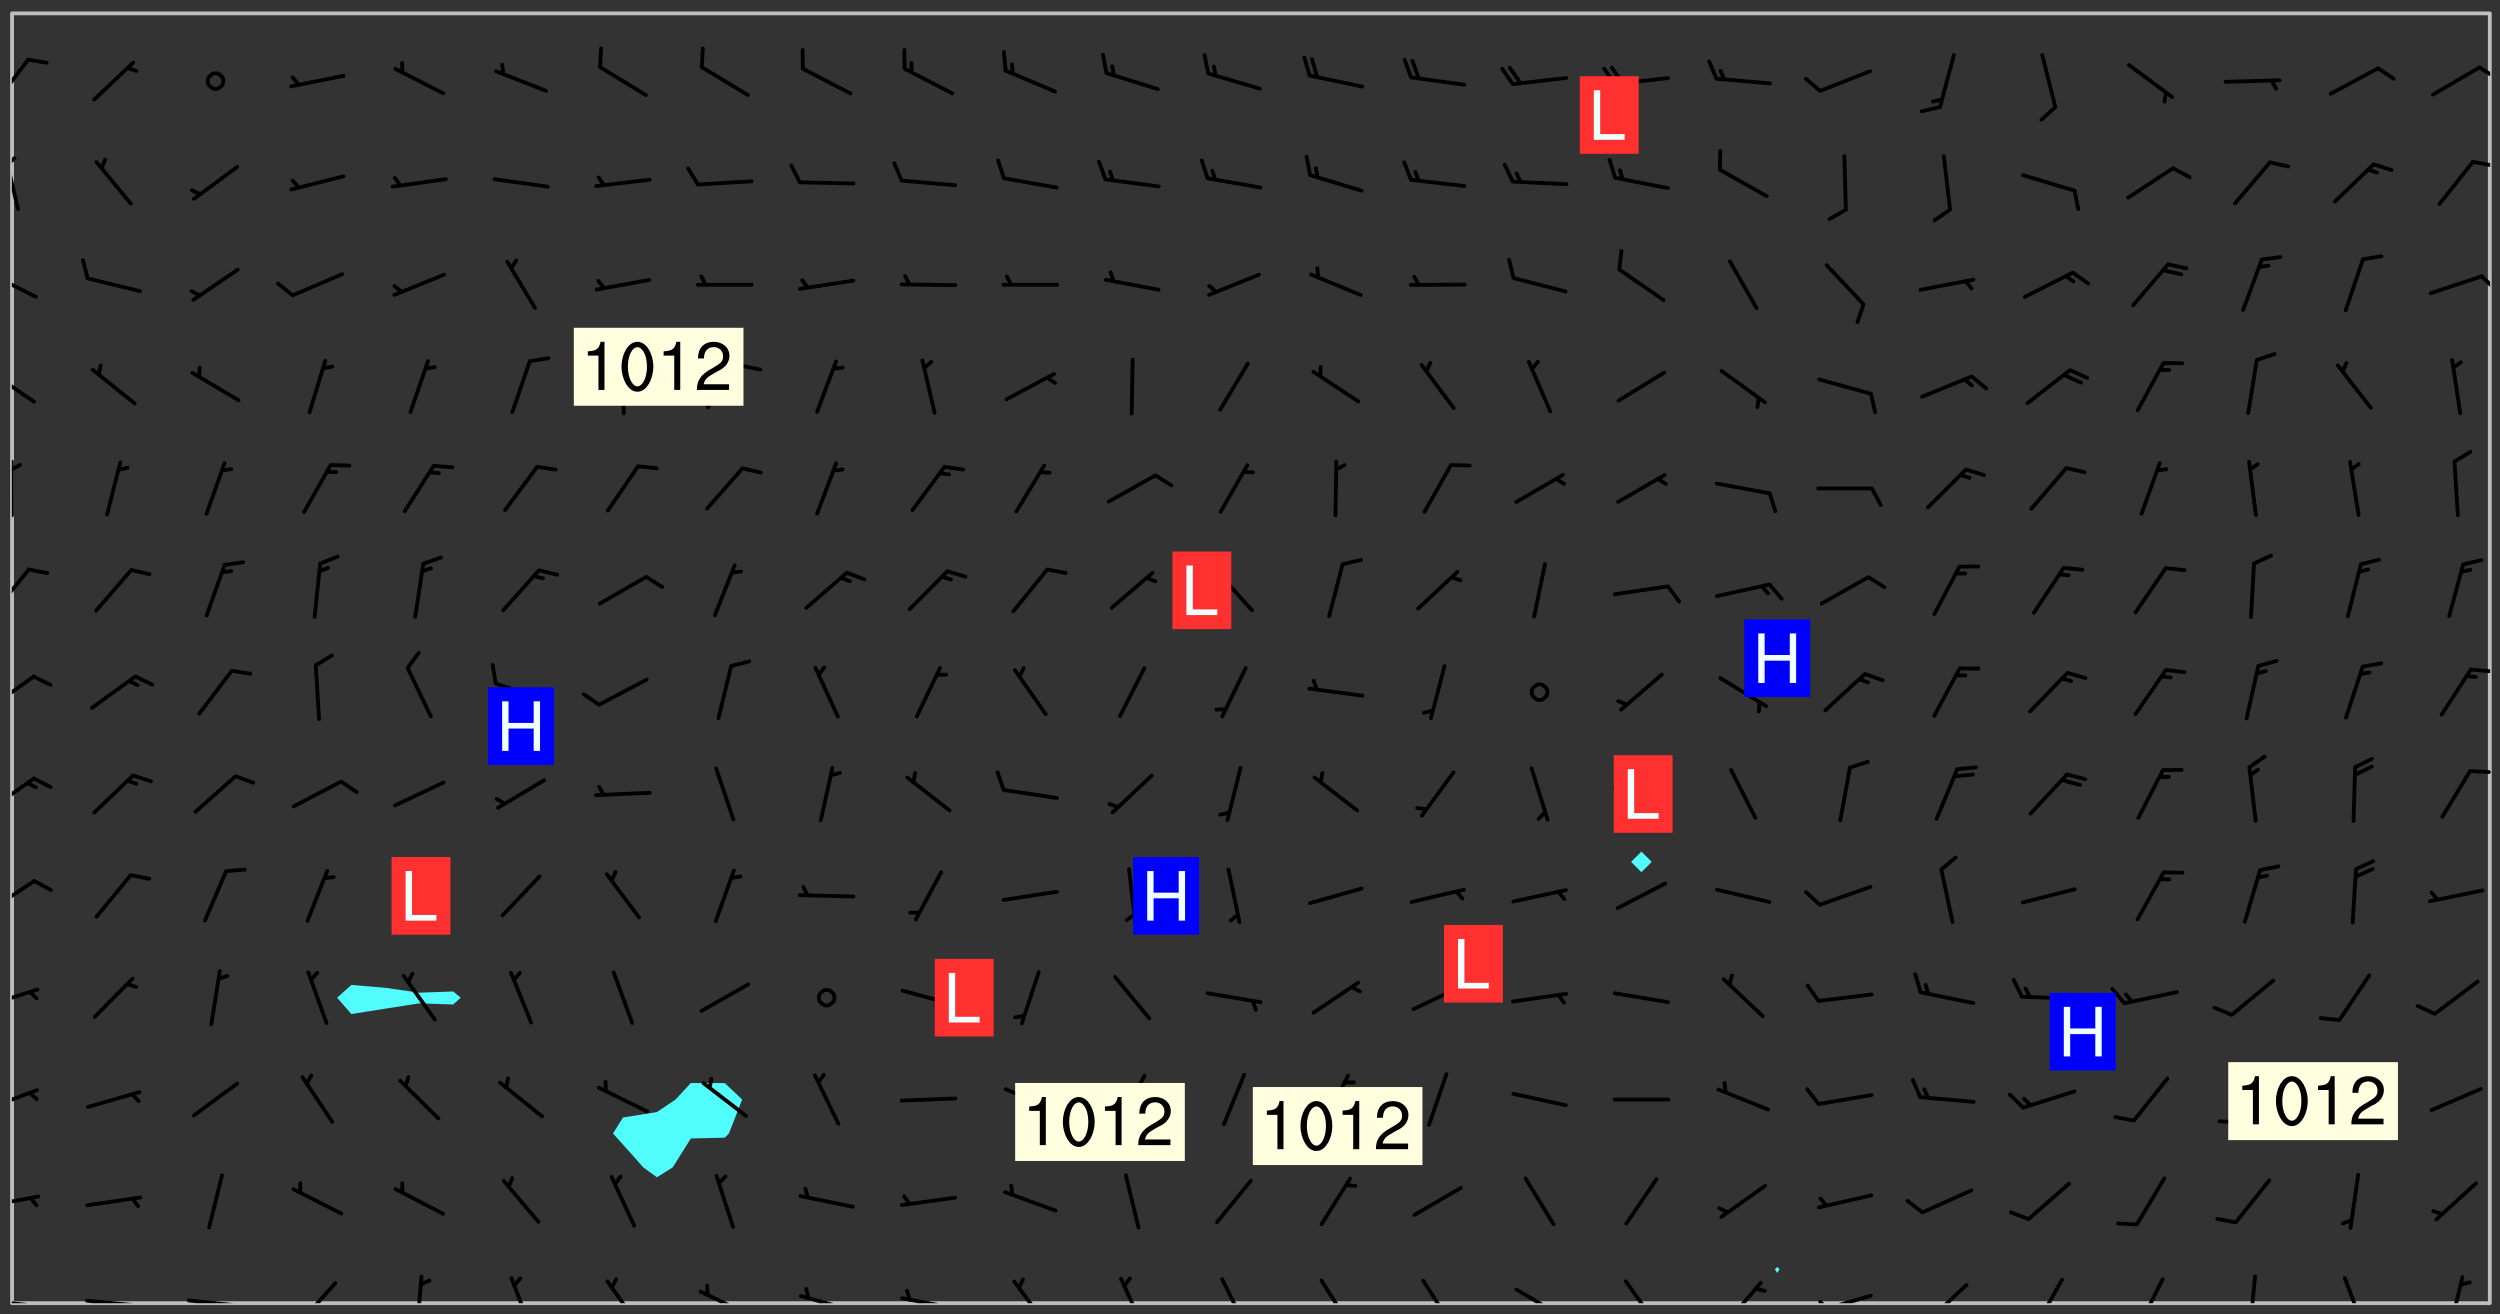 <svg xmlns="http://www.w3.org/2000/svg" role="img" xmlns:xlink="http://www.w3.org/1999/xlink" viewBox="142.45 309.95 326.84 171.84"><rect x="142.45" y="309.95" width="326.84" height="171.84" fill="#333333" stroke="none"/><defs><clipPath id="clip2"><path d="M 144 311.672 L 145 311.672 L 145 480.328 L 144 480.328 Z M 144 311.672"/></clipPath><clipPath id="clip3"><path d="M 144 311.672 L 468 311.672 L 468 480.328 L 144 480.328 Z M 144 311.672"/></clipPath><clipPath id="clip4"><path d="M 467 480 L 468 480 L 468 480.328 L 467 480.328 Z M 467 480"/></clipPath><clipPath id="clip5"><path d="M 467 311.672 L 468 311.672 L 468 480.328 L 467 480.328 Z M 467 311.672"/></clipPath><clipPath id="clip6"><path d="M 144 479 L 148 479 L 148 480.328 L 144 480.328 Z M 144 479"/></clipPath><clipPath id="clip7"><path d="M 146 480 L 148 480 L 148 480.328 L 146 480.328 Z M 146 480"/></clipPath><clipPath id="clip8"><path d="M 153 479 L 162 479 L 162 480.328 L 153 480.328 Z M 153 479"/></clipPath><clipPath id="clip9"><path d="M 159 480 L 161 480 L 161 480.328 L 159 480.328 Z M 159 480"/></clipPath><clipPath id="clip10"><path d="M 166 479 L 175 479 L 175 480.328 L 166 480.328 Z M 166 479"/></clipPath><clipPath id="clip11"><path d="M 172 480 L 174 480 L 174 480.328 L 172 480.328 Z M 172 480"/></clipPath><clipPath id="clip12"><path d="M 181 477 L 187 477 L 187 480.328 L 181 480.328 Z M 181 477"/></clipPath><clipPath id="clip13"><path d="M 196 476 L 198 476 L 198 480.328 L 196 480.328 Z M 196 476"/></clipPath><clipPath id="clip14"><path d="M 209 476 L 213 476 L 213 480.328 L 209 480.328 Z M 209 476"/></clipPath><clipPath id="clip15"><path d="M 221 477 L 227 477 L 227 480.328 L 221 480.328 Z M 221 477"/></clipPath><clipPath id="clip16"><path d="M 233 478 L 241 478 L 241 480.328 L 233 480.328 Z M 233 478"/></clipPath><clipPath id="clip17"><path d="M 246 479 L 255 479 L 255 480.328 L 246 480.328 Z M 246 479"/></clipPath><clipPath id="clip18"><path d="M 260 479 L 268 479 L 268 480.328 L 260 480.328 Z M 260 479"/></clipPath><clipPath id="clip19"><path d="M 260 478 L 262 478 L 262 480.328 L 260 480.328 Z M 260 478"/></clipPath><clipPath id="clip20"><path d="M 274 477 L 280 477 L 280 480.328 L 274 480.328 Z M 274 477"/></clipPath><clipPath id="clip21"><path d="M 288 476 L 293 476 L 293 480.328 L 288 480.328 Z M 288 476"/></clipPath><clipPath id="clip22"><path d="M 301 476 L 306 476 L 306 480.328 L 301 480.328 Z M 301 476"/></clipPath><clipPath id="clip23"><path d="M 314 477 L 320 477 L 320 480.328 L 314 480.328 Z M 314 477"/></clipPath><clipPath id="clip24"><path d="M 328 477 L 333 477 L 333 480.328 L 328 480.328 Z M 328 477"/></clipPath><clipPath id="clip25"><path d="M 340 478 L 347 478 L 347 480.328 L 340 480.328 Z M 340 478"/></clipPath><clipPath id="clip26"><path d="M 354 477 L 360 477 L 360 480.328 L 354 480.328 Z M 354 477"/></clipPath><clipPath id="clip27"><path d="M 367 477 L 373 477 L 373 480.328 L 367 480.328 Z M 367 477"/></clipPath><clipPath id="clip28"><path d="M 380 479 L 388 479 L 388 480.328 L 380 480.328 Z M 380 479"/></clipPath><clipPath id="clip29"><path d="M 380 479 L 382 479 L 382 480.328 L 380 480.328 Z M 380 479"/></clipPath><clipPath id="clip30"><path d="M 394 477 L 400 477 L 400 480.328 L 394 480.328 Z M 394 477"/></clipPath><clipPath id="clip31"><path d="M 408 477 L 413 477 L 413 480.328 L 408 480.328 Z M 408 477"/></clipPath><clipPath id="clip32"><path d="M 421 476 L 426 476 L 426 480.328 L 421 480.328 Z M 421 476"/></clipPath><clipPath id="clip33"><path d="M 436 476 L 438 476 L 438 480.328 L 436 480.328 Z M 436 476"/></clipPath><clipPath id="clip34"><path d="M 448 476 L 452 476 L 452 480.328 L 448 480.328 Z M 448 476"/></clipPath><clipPath id="clip35"><path d="M 462 476 L 465 476 L 465 480.328 L 462 480.328 Z M 462 476"/></clipPath><clipPath id="clip36"><path d="M 144 466 L 148 466 L 148 468 L 144 468 Z M 144 466"/></clipPath><clipPath id="clip37"><path d="M 144 452 L 148 452 L 148 456 L 144 456 Z M 144 452"/></clipPath><clipPath id="clip38"><path d="M 144 439 L 148 439 L 148 442 L 144 442 Z M 144 439"/></clipPath><clipPath id="clip39"><path d="M 144 424 L 148 424 L 148 430 L 144 430 Z M 144 424"/></clipPath><clipPath id="clip40"><path d="M 144 411 L 148 411 L 148 417 L 144 417 Z M 144 411"/></clipPath><clipPath id="clip41"><path d="M 465 410 L 468 410 L 468 412 L 465 412 Z M 465 410"/></clipPath><clipPath id="clip42"><path d="M 144 398 L 148 398 L 148 403 L 144 403 Z M 144 398"/></clipPath><clipPath id="clip43"><path d="M 465 397 L 468 397 L 468 398 L 465 398 Z M 465 397"/></clipPath><clipPath id="clip44"><path d="M 144 384 L 147 384 L 147 391 L 144 391 Z M 144 384"/></clipPath><clipPath id="clip45"><path d="M 144 370 L 145 370 L 145 378 L 144 378 Z M 144 370"/></clipPath><clipPath id="clip46"><path d="M 144 370 L 146 370 L 146 372 L 144 372 Z M 144 370"/></clipPath><clipPath id="clip47"><path d="M 144 358 L 148 358 L 148 363 L 144 363 Z M 144 358"/></clipPath><clipPath id="clip48"><path d="M 144 345 L 148 345 L 148 350 L 144 350 Z M 144 345"/></clipPath><clipPath id="clip49"><path d="M 466 345 L 468 345 L 468 349 L 466 349 Z M 466 345"/></clipPath><clipPath id="clip50"><path d="M 144 330 L 146 330 L 146 338 L 144 338 Z M 144 330"/></clipPath><clipPath id="clip51"><path d="M 144 330 L 145 330 L 145 332 L 144 332 Z M 144 330"/></clipPath><clipPath id="clip52"><path d="M 465 330 L 468 330 L 468 332 L 465 332 Z M 465 330"/></clipPath><clipPath id="clip53"><path d="M 144 317 L 147 317 L 147 324 L 144 324 Z M 144 317"/></clipPath><clipPath id="clip54"><path d="M 466 318 L 468 318 L 468 321 L 466 321 Z M 466 318"/></clipPath><g id="surface149" clip-path="url(#clip1)"><path fill="#fff" fill-opacity="0" fill-rule="evenodd" d="M 0 0 L 1000 0 L 1000 1000 L 0 1000 Z M 0 0"/><path fill="#d3d3d3" fill-opacity="0" fill-rule="evenodd" d="M162.152 355.867L161.918 356.16 161.977 356.395 162.094 356.566 162.27 356.801 162.562 357.148 162.676 357.207 162.793 357.035 162.852 356.801 163.027 356.625 163.492 356.449 164.191 356.449 164.426 356.742 164.715 357.559 164.773 357.734 164.949 357.965 165.301 358.199 166 358.898 166.172 359.074 166.406 359.422 166.641 359.832 166.93 360.414 167.34 360.879 167.57 361.113 167.805 361.289 167.922 361.52 168.098 361.812 168.27 362.977 168.27 363.211 168.328 363.5 168.387 363.617 168.504 363.734 168.852 364.145 168.969 364.316 169.145 364.492 169.32 364.727 169.438 364.898 169.609 365.25 169.668 365.484 169.902 365.891 170.137 365.832 169.961 366.008 169.902 366.938 169.32 366.938 169.086 366.824 168.738 366.938 168.621 367.055 168.562 367.348 168.504 367.523 168.387 367.695 167.922 367.988 167.863 368.223 167.805 368.336 167.805 368.98 167.863 369.152 167.863 369.562 167.922 369.621 167.922 370.027 167.98 370.434 168.098 370.609 168.156 370.668 168.387 371.309 168.328 371.602 168.328 372.301 168.27 372.883 168.27 373.117 168.211 373.348 168.156 373.699 168.156 375.621 168.211 375.738 168.637 375.738 168.27 375.855 168.246 376.207 169.137 377.375 170.879 377.914 172.219 378.273 172.219 378.812 172.309 379.621 172.844 380.336 174.363 380.605 175.254 380.52 175.344 381.684 175.879 381.863 177.039 381.684 179.094 380.699 180.254 380.336 182.133 380.16 183.828 379.98 183.648 380.699 182.133 380.785 180.883 380.875 180.078 381.145 179.004 381.953 179.273 382.672 179.809 383.57 179.629 384.195 179.363 385.004 179.629 386.082 180.254 386.98 181.059 387.16 182.309 386.98 182.043 387.703 182.141 388.207 182.195 388.5 182.195 388.672 182.254 388.965 182.254 389.371 182.43 389.488 182.781 389.605 183.188 389.605 183.48 389.43 183.594 389.312 183.652 389.195 183.77 388.965 183.828 388.789 184.18 388.324 184.41 388.148 184.586 388.09 184.762 388.148 184.82 388.324 184.938 389.312 184.992 389.781 185.051 389.953 185.168 390.188 185.344 390.246 186.16 390.305 186.449 390.305 186.566 390.539 186.625 390.945 186.684 391.297 186.684 392.402 186.801 392.695 186.918 393.043 187.207 393.742 187.383 394.094 187.965 394.848 188.316 395.023 188.488 395.082 188.957 395.316 189.598 395.781 189.945 396.016 190.238 396.191 190.531 396.246 190.762 396.309 191.578 396.656 191.871 396.832 191.984 397.004 192.336 397.355 192.453 397.531 192.977 398.172 192.977 398.461 193.035 398.812 193.035 399.16 193.094 399.512 193.152 399.801 193.27 399.859 193.441 399.918 193.617 399.918 194.199 400.152 194.375 400.27 194.551 400.559 194.727 400.793 194.84 401.027 195.133 401.258 195.25 401.375 195.25 401.785 195.309 401.84 195.598 402.074 195.832 402.191 195.891 402.309 196.008 402.48 196.066 402.598 196.297 402.832 196.355 403.008 196.59 403.066 196.707 403.125 196.59 403.238 196.531 403.355 196.531 403.473 196.414 403.766 196.297 404.055 196.297 404.637 196.473 404.754 196.59 404.812 196.648 404.93 196.766 405.047 196.879 405.105 197.055 405.453 197.113 405.805 197.172 406.211 197.172 406.387 197.113 406.562 196.996 407.262 196.996 407.434 197.113 407.609 197.406 407.902 197.812 407.902 197.988 408.02 198.105 408.191 198.223 408.484 198.223 408.719 197.695 408.719 197.465 408.484 197.23 408.484 197.055 408.543 196.996 409.242 197.055 409.59 197.172 409.766 197.348 410.176 197.465 410.406 197.754 410.875 197.93 410.93 198.453 410.93 198.688 410.988 199.445 411.629 199.504 411.922 199.504 412.156 199.562 412.215 199.793 412.562 199.793 412.914 199.676 413.086 199.676 413.379 199.969 413.668 200.262 413.844 200.434 413.902 200.727 414.078 201.02 414.195 201.602 414.602 201.891 414.836 202.184 415.012 202.402 415.172 202.418 415.184 202.648 415.359 203.289 415.883 203.465 416.117 203.582 416.293 203.758 416.469 203.871 416.641 203.871 417.281 203.988 417.457 204.457 417.574 205.039 417.691 205.273 417.75 205.504 417.863 205.797 417.98 205.91 418.039 206.496 418.391 206.785 418.562 206.961 418.625 207.137 418.68 207.312 418.738 208.012 419.09 208.301 419.266 208.535 419.32 208.824 419.496 209.059 419.613 209.699 420.02 209.992 420.137 210.164 420.195 210.398 420.254 210.809 420.312 211.039 420.371 211.273 420.488 211.332 420.66 210.922 420.836 211.391 420.895 211.449 421.188 211.562 421.422 211.738 421.477 211.973 421.535 212.148 421.594 212.555 421.711 213.195 421.945 213.312 422.117 213.371 422.352 213.371 422.527 213.312 422.645 213.254 423.051 213.488 423.285 213.605 423.344 213.953 423.461 214.594 423.691 214.77 423.809 215.059 423.926 215.234 424.102 215.469 424.566 216.051 425.672 216.227 425.848 216.574 426.023 216.75 426.141 217.102 426.258 218.148 426.781 218.383 426.84 218.848 426.953 219.141 427.012 219.605 427.188 220.363 427.77 220.598 428.004 220.945 428.469 221.121 428.645 221.41 428.879 222.227 429.578 222.52 429.754 222.809 430.043 223.102 430.219 223.395 430.508 224.09 431.148 224.266 431.324 224.559 431.559 224.848 431.793 225.316 432.082 225.957 432.664 226.305 432.898 226.539 433.191 226.887 433.539 227.238 434.004 228.172 434.996 228.52 435.402 228.637 435.578 228.871 435.637 228.984 435.754 229.629 435.93 229.859 436.043 230.094 436.102 230.387 436.277 230.617 436.395 231.551 437.094 231.957 437.5 232.191 437.676 232.598 437.852 232.832 437.969 233.648 438.316 233.996 438.551 234.23 438.668 234.523 438.957 234.754 439.074 235.512 439.426 235.863 439.598 236.094 439.656 236.387 439.773 236.621 439.832 237.492 440.008 238.309 440.008 238.777 440.238 238.949 440.297 239.824 440.996 240.289 441.113 240.582 441.172 240.758 441.23 240.988 441.289 241.457 441.348 241.805 441.406 242.156 441.465 242.562 441.523 242.855 441.523 243.027 441.582 243.027 441.812 243.203 441.988 243.496 441.988 243.844 442.047 244.195 442.105 244.895 442.223 245.535 442.223 246 441.988 246.293 441.812 246.465 441.695 246.875 441.523 247.164 441.348 248.098 440.883 248.566 440.59 249.09 440.297 249.555 440.125 250.02 439.949 251.07 439.484 251.359 439.367 251.77 439.25 252.059 439.133 252.586 438.957 254.102 438.258 254.684 437.91 254.973 437.852 255.266 437.793 255.613 437.676 256.488 437.445 256.84 437.328 256.953 437.328 257.188 437.27 258.062 437.035 258.297 436.977 259.109 436.977 259.461 436.918 260.277 436.801 260.449 436.742 260.801 436.688 261.094 436.629 261.324 436.57 262.141 436.395 262.316 436.336 262.664 436.336 262.898 436.277 263.363 436.16 264.121 435.988 264.355 435.93 264.703 435.93 265.113 435.812 265.402 435.754 266.688 435.695 266.977 435.695 267.387 435.637 267.617 435.578 267.793 435.578 268.668 435.461 269.074 435.461 269.484 435.344 269.832 435.344 270.184 435.23 271.055 435.172 272.805 435.172 273.852 435.461 274.262 435.578 274.551 435.695 274.902 435.812 275.191 435.93 276.242 436.102 276.531 436.16 276.824 436.16 277.117 436.219 277.289 436.277 277.699 436.336 277.871 436.395 277.988 436.453 278.105 436.453 278.223 436.512 278.574 436.57 278.688 436.57 279.098 436.637 281.02 437.031 282.945 437.426 284.465 437.875 286.16 438.594 288.305 439.398 289.91 438.68 291.34 437.875 292.5 436.797 293.75 436.348 296.785 435.629 298.66 435.27 300.805 433.922 303.039 432.668 305.539 431.41 307.234 430.961 309.02 430.781 310.18 430.512 310.805 431.051 312.145 430.781 312.859 429.793 313.844 428.449 314.289 428.27 315.094 427.91 316.969 427.371 318.754 426.922 320.004 426.652 321.164 426.562 322.863 426.473 324.824 426.203 326.074 426.113 326.613 426.113 327.238 426.023 328.129 426.023 330.273 425.844 332.684 425.664 335.273 425.574 336.969 425.754 338.578 425.844 340.008 426.203 341.168 426.922 343.043 427.91 344.203 429.438 344.469 430.152 345.098 430.242 345.453 431.141 345.988 431.68 346.523 433.207 347.598 433.566 348.133 433.566 347.328 434.102 347.418 435.809 348.133 438.504 349.023 439.309 349.918 440.297 350.633 441.555 352.418 442.094 353.938 441.914 354.293 443.258 355.902 442.453 356.883 441.914 357.152 442.184 357.469 441.969 357.688 441.824 358.488 442.273 358.938 441.914 359.293 441.914 359.828 441.645 360.367 440.926 360.902 440.656 361.527 439.668 362.688 440.117 363.527 440.488 364.922 441.105 366.617 440.926 368.223 440.926 370.008 441.016 370.188 439.309 370.723 437.965 371.527 438.234 372.02 439.082 372.422 439.488 372.332 440.027 372.332 440.387 373.047 440.836 373.758 440.566 375.188 440.566 375.547 441.555 375.992 442.812 376.707 444.156 377.957 444.785 379.652 445.414 380.367 445.234 380.547 444.695 381.527 444.605 381.977 444.965 382.062 446.223 381.797 446.852 381.262 447.031 381.262 447.57 381.977 448.555 382.242 449.094 383.227 450.082 384.027 451.16 383.762 451.52 383.672 452.418 383.047 454.75 382.691 456.816 382.602 458.609 382.422 459.328 382.332 459.867 382.332 461.305 381.352 463.188 380.992 464.895 380.457 465.793 379.652 466.961 379.387 467.5 381.441 468.754 381.527 469.113 381.172 469.652 381.082 469.473 381.082 470.281 381.172 471.719 380.727 472.434 379.652 472.527 379.387 473.242 379.922 474.141 380.727 474.859 381.887 475.668 383.227 475.938 383.672 476.297 383.316 476.746 381.527 476.656 380.277 476.207 379.562 475.488 378.938 475.398 378.762 478.988 378.574 480.297 467.934 480.297 467.934 311.703 412.664 311.703 412.664 360.785 413.426 360.91 416.715 361.453 418.738 364.289 418.738 367.043 421.09 367.375 423.438 367.707 427.488 367.707 426.109 371.867 424.086 372.574 422.062 373.277 421.52 373.621 418.926 375.238 418.738 375.355 416.715 373.277 415.984 370.535 413.312 368.457 411.938 364.957 411.871 364.875 409.914 362.203 412.664 360.785 412.664 311.703 294.422 311.703 294.422 403.117 294.539 403.148 294.672 403.16 294.746 403.234 294.852 403.281 294.941 403.34 295.027 403.398 295.117 403.457 295.414 403.754 295.473 403.844 295.504 403.961 295.531 404.078 295.547 404.215 295.516 404.332 295.457 404.422 295.398 404.508 295.355 404.613 295.309 404.715 295.281 404.836 295.281 404.98 295.457 405.25 295.605 405.398 295.68 405.484 295.754 405.559 295.797 405.664 295.859 405.754 295.918 405.84 295.961 405.945 296.02 406.035 296.066 406.137 296.109 406.242 296.168 406.328 296.285 406.508 296.359 406.582 296.422 406.668 296.48 406.758 296.523 406.863 296.582 406.953 296.641 407.039 296.703 407.129 296.762 407.219 296.805 407.32 296.922 407.5 296.996 407.574 297.055 407.66 297.129 407.734 297.219 407.793 297.324 407.84 297.473 407.84 297.605 407.824 297.738 407.84 297.84 407.793 297.914 407.719 297.961 407.617 297.945 407.484 297.945 407.336 297.898 407.23 297.871 407.113 297.824 407.012 297.797 406.891 297.754 406.789 297.691 406.699 297.648 406.598 297.605 406.492 297.574 406.375 297.559 406.242 297.547 406.105 297.633 406.047 297.691 405.961 297.812 405.93 297.855 406.035 297.871 406.168 297.871 406.285 297.93 406.387 297.988 406.477 298.078 406.535 298.227 406.684 298.285 406.773 298.328 406.879 298.316 406.98 298.402 407.039 298.508 407.086 298.594 407.145 298.684 407.203 298.758 407.277 298.641 407.305 298.535 407.352 298.449 407.41 298.375 407.484 298.316 407.574 298.254 407.66 298.227 407.781 298.18 407.883 298.137 407.988 298.105 408.105 298.094 408.238 298.078 408.371 298.078 408.52 298.105 408.637 298.152 408.742 298.195 408.844 298.254 408.934 298.328 409.008 298.418 409.066 298.492 409.141 298.582 409.199 298.641 409.289 298.684 409.395 298.73 409.496 298.848 409.527 298.98 409.543 299.129 409.543 299.246 409.512 299.352 409.555 299.395 409.66 299.441 409.762 299.469 409.883 299.5 410 299.527 410.117 299.559 410.238 299.586 410.355 299.691 410.398 299.793 410.445 299.926 410.43 300.074 410.578 300.137 410.664 300.211 410.738 300.281 410.812 300.371 410.875 300.477 410.918 300.578 410.961 300.695 410.992 300.832 411.008 300.949 410.977 301.023 410.902 301.051 410.785 301.039 410.652 301.008 410.531 300.98 410.414 301.023 410.309 301.141 410.309 301.23 410.371 301.348 410.398 301.496 410.398 301.629 410.414 301.777 410.414 301.91 410.43 302.043 410.414 302.191 410.414 302.324 410.398 302.457 410.387 302.594 410.398 302.711 410.371 302.844 410.355 303.035 410.297 302.977 410.473 302.961 410.605 302.934 410.727 302.918 410.859 302.859 410.945 302.727 410.961 302.621 411.008 302.516 411.051 302.398 411.082 302.281 411.109 302.016 411.141 301.867 411.141 301.734 411.156 301.66 411.23 301.719 411.316 301.867 411.465 301.984 411.645 302.059 411.715 302.148 411.777 302.238 411.836 302.324 411.895 302.414 411.953 302.516 411.996 302.621 412.059 302.727 412.102 302.812 412.16 302.918 412.207 303.02 412.25 303.199 412.367 303.258 412.457 303.215 412.559 303.168 412.664 303.184 412.797 303.406 413.02 303.465 413.109 303.508 413.211 303.539 413.332 303.582 413.434 303.598 413.566 303.629 413.684 303.641 413.82 303.672 413.938 303.82 414.086 303.922 414.129 304.027 414.172 304.145 414.203 304.277 414.219 304.414 414.234 304.531 414.234 304.648 414.203 304.738 414.145 304.781 414.039 304.828 413.938 304.871 413.832 304.902 413.715 304.914 413.582 304.914 413.434 304.902 413.301 304.887 413.168 304.855 413.051 304.812 412.945 304.766 412.84 304.723 412.738 304.68 412.633 304.664 412.5 304.68 412.367 304.707 412.25 304.738 412.133 304.766 412.012 304.812 411.91 304.902 411.852 304.988 411.789 305.062 411.715 305.152 411.656 305.375 411.434 305.434 411.348 305.508 411.273 305.625 411.094 305.684 411.008 305.684 410.859 305.609 410.785 305.508 410.738 305.402 410.695 305.301 410.652 305.242 410.562 305.195 410.457 305.168 410.34 305.258 410.281 305.375 410.25 305.477 410.207 305.656 410.09 305.805 409.941 305.816 409.809 305.805 409.703 305.715 409.645 305.582 409.66 305.434 409.66 305.301 409.676 305.168 409.66 305.047 409.629 304.961 409.57 304.887 409.496 304.828 409.406 304.766 409.32 304.648 409.141 304.59 409.055 304.621 408.934 304.707 408.875 304.828 408.844 304.887 408.758 304.887 408.637 304.855 408.52 304.797 408.43 304.738 408.344 304.691 408.238 304.664 408.121 304.648 407.988 304.707 407.898 304.781 407.824 304.871 407.766 304.988 407.586 305.062 407.512 305.121 407.426 305.27 407.277 305.391 407.246 305.523 407.23 305.656 407.246 305.73 407.32 305.773 407.426 305.789 407.559 305.758 407.676 305.641 407.707 305.508 407.719 305.359 407.867 305.316 407.973 305.27 408.074 305.242 408.195 305.211 408.312 305.211 408.461 305.242 408.578 305.285 408.684 305.344 408.773 305.418 408.844 305.492 408.918 305.609 408.949 305.73 408.977 305.848 408.949 305.98 408.934 306.098 408.934 306.188 408.992 306.262 409.066 306.309 409.172 306.367 409.258 306.469 409.305 306.602 409.32 306.707 409.363 306.793 409.422 306.781 409.527 306.707 409.602 306.527 409.719 306.469 409.809 306.379 409.867 306.309 409.941 306.234 410.016 306.172 410.105 306.145 410.223 306.129 410.355 306.145 410.488 306.129 410.621 306.129 410.77 306.145 410.902 306.172 411.02 306.203 411.141 306.277 411.215 306.367 411.273 306.453 411.332 306.543 411.391 306.66 411.422 306.66 411.508 306.559 411.555 306.469 411.613 306.203 411.645 306.086 411.672 305.938 411.672 305.832 411.715 305.73 411.762 305.672 411.852 305.609 412.086 305.598 412.219 305.566 412.34 305.551 412.473 305.551 412.766 305.539 412.898 305.551 413.035 305.566 413.168 305.699 413.184 305.832 413.195 305.953 413.227 306.039 413.285 306.113 413.359 306.16 413.465 306.203 413.566 306.219 413.699 306.219 414.145 306.203 414.277 306.203 414.723 306.234 414.988 306.262 415.105 306.277 415.238 306.309 415.355 306.395 415.566 306.426 415.832 306.426 415.98 306.395 416.098 306.367 416.215 306.336 416.336 306.309 416.453 306.277 416.57 306.246 416.691 306.234 416.824 306.219 416.957 306.309 417.016 306.426 416.984 306.527 417 306.574 417.105 306.543 417.371 306.543 417.812 306.5 417.918 306.453 418.023 306.41 418.125 306.367 418.23 306.309 418.316 306.277 418.438 306.234 418.555 306.203 418.672 306.188 418.805 306.203 418.938 306.262 419.027 306.367 419.074 306.453 419.133 306.512 419.219 306.5 419.355 306.469 419.473 306.426 419.574 306.426 420.02 306.41 420.152 306.41 420.301 306.379 420.418 306.336 420.523 306.309 420.641 306.262 420.746 306.219 420.848 306.188 420.969 306.16 421.086 306.129 421.219 306.098 421.336 306.07 421.453 306.027 421.559 305.996 421.676 305.965 421.797 305.953 421.93 305.938 422.062 305.938 422.359 305.965 422.477 305.965 422.625 306.012 423.023 306.039 423.141 306.098 423.23 306.219 423.262 306.367 423.262 306.5 423.246 306.559 423.336 306.559 423.453 306.5 423.543 306.41 423.602 306.309 423.645 306.203 423.691 306.113 423.75 306.027 423.809 305.891 423.824 305.773 423.793 305.641 423.777 305.539 423.824 305.477 423.91 305.465 424.047 305.449 424.18 305.418 424.297 305.391 424.414 305.375 424.547 305.344 424.668 305.344 424.965 305.359 425.098 305.391 425.215 305.391 425.363 305.402 425.496 305.402 425.645 305.375 425.762 305.328 425.863 305.301 425.984 305.27 426.102 305.211 426.191 305.137 426.266 305.035 426.309 304.93 426.355 304.812 426.383 304.691 426.414 304.59 426.367 304.648 426.281 304.754 426.234 304.781 426.117 304.812 426 304.84 425.879 304.871 425.762 304.871 425.613 304.887 425.48 304.855 425.363 304.812 425.258 304.707 425.273 304.633 425.348 304.531 425.391 304.441 425.453 304.367 425.527 304.324 425.629 304.309 425.762 304.277 425.879 304.25 426 304.219 426.117 304.191 426.234 304.16 426.355 304.133 426.473 304.102 426.59 304.059 426.695 303.969 426.754 303.879 426.754 303.762 426.723 303.73 426.637 303.746 426.5 303.715 426.383 303.715 426.234 303.703 426.102 303.703 425.953 303.641 425.719 303.613 425.598 303.57 425.496 303.523 425.391 303.465 425.305 303.406 425.215 303.363 425.109 303.301 425.023 303.152 424.875 303.082 424.801 302.977 424.754 302.871 424.711 302.77 424.668 302.473 424.371 302.383 424.297 302.297 424.238 302.191 424.195 302.102 424.133 302.016 424.074 301.91 424.031 301.82 423.973 301.734 423.91 301.66 423.84 301.555 423.793 301.469 423.734 301.363 423.691 301.273 423.629 301.172 423.586 301.066 423.543 300.98 423.484 300.875 423.438 300.77 423.395 300.668 423.348 300.578 423.289 300.477 423.246 300.371 423.203 300.281 423.141 300.164 423.113 300.031 423.098 299.898 423.113 299.75 423.113 299.617 423.129 299.5 423.098 299.41 423.039 299.336 422.965 299.246 422.906 299.145 422.859 298.996 422.859 298.875 422.832 298.773 422.789 298.699 422.715 298.582 422.535 298.492 422.477 298.391 422.434 298.301 422.371 298.195 422.328 298.105 422.27 298.02 422.211 297.914 422.164 297.855 422.078 297.797 421.988 297.754 421.883 297.707 421.781 297.633 421.707 297.547 421.648 297.473 421.574 297.383 421.516 297.16 421.293 297.117 421.188 297.086 420.922 297.191 420.879 297.336 420.879 297.441 420.922 297.516 420.996 297.605 421.055 297.691 421.113 297.797 421.16 297.887 421.219 298.035 421.367 298.105 421.441 298.254 421.59 298.316 421.676 298.391 421.75 298.477 421.809 298.551 421.883 298.641 421.945 298.73 422.004 298.816 422.062 299.086 422.238 299.188 422.285 299.293 422.328 299.395 422.371 299.441 422.297 299.5 422.211 299.574 422.137 299.645 422.062 299.75 422.105 299.824 422.18 299.883 422.27 299.926 422.371 299.973 422.477 300.016 422.582 300.137 422.609 300.254 422.582 300.328 422.492 300.371 422.387 300.43 422.297 300.504 422.223 300.609 422.18 300.727 422.152 300.859 422.164 300.949 422.223 301.098 422.371 301.156 422.461 301.199 422.566 301.246 422.668 301.289 422.773 301.332 422.875 301.438 422.922 301.543 422.965 301.676 422.98 301.762 422.922 301.82 422.832 301.895 422.758 302 422.715 302.117 422.742 302.223 422.789 302.324 422.832 302.43 422.875 302.531 422.922 302.711 423.039 302.711 423.156 302.695 423.289 302.711 423.422 302.727 423.559 302.785 423.645 302.887 423.691 303.008 423.719 303.125 423.75 303.273 423.75 303.391 423.719 303.449 423.629 303.629 423.512 303.688 423.422 303.762 423.348 303.82 423.262 303.938 423.082 304.117 422.965 304.234 422.996 304.324 423.055 304.367 423.129 304.352 423.262 304.352 423.379 304.441 423.438 304.59 423.438 304.723 423.422 304.855 423.41 305.121 423.379 305.227 423.336 305.344 423.305 305.465 423.277 305.539 423.203 305.609 423.129 305.672 423.039 305.656 422.934 305.609 422.832 305.508 422.789 305.402 422.773 305.285 422.801 305.02 422.832 304.871 422.832 304.797 422.758 304.707 422.699 304.59 422.668 304.473 422.641 304.34 422.625 304.191 422.625 304.059 422.641 303.762 422.641 303.656 422.594 303.508 422.445 303.465 422.344 303.406 422.254 303.629 422.031 303.715 421.973 303.82 421.93 303.938 421.898 304.07 421.883 304.203 421.898 304.34 421.914 304.441 421.957 304.574 421.945 304.664 421.883 304.766 421.84 304.828 421.75 304.781 421.648 304.691 421.59 304.574 421.559 304.473 421.516 304.414 421.426 304.352 421.336 304.352 421.219 304.367 421.086 304.473 421.039 304.547 420.969 304.547 420.848 304.457 420.789 304.426 420.672 304.516 420.613 304.59 420.539 304.633 420.434 304.691 420.344 304.738 420.242 304.754 420.109 304.754 419.961 304.707 419.855 304.664 419.754 304.574 419.695 304.441 419.68 304.34 419.637 304.203 419.621 304.086 419.59 303.641 419.59 303.508 419.574 303.375 419.562 303.242 419.547 303.125 419.516 302.977 419.516 302.844 419.5 302.711 419.488 302.445 419.457 302.324 419.414 302.238 419.355 302.164 419.281 302.164 419.133 302.176 419 302.281 418.953 302.383 418.91 302.516 418.895 302.668 418.895 302.801 418.879 303.094 418.879 303.215 418.91 303.316 418.953 303.406 419.012 303.641 419.074 303.762 419.027 303.852 418.969 303.953 418.926 304.086 418.91 304.191 418.953 304.293 419 304.426 419.012 304.547 418.984 304.691 418.984 304.812 418.953 304.93 418.926 305.035 418.879 305.109 418.805 305.195 418.746 305.344 418.598 305.402 418.512 305.449 418.406 305.477 418.289 305.492 418.184 305.391 418.141 305.301 418.082 305.184 418.051 305.078 418.008 304.988 417.945 304.914 417.859 304.84 417.785 304.738 417.742 304.633 417.695 304.531 417.652 304.473 417.562 304.426 417.461 304.34 417.25 304.277 417.164 304.219 417.074 304.145 417 304.059 416.941 303.789 416.941 303.672 416.973 303.582 417.031 303.48 417.074 303.348 417.09 303.242 417.074 303.215 416.957 303.152 416.867 303.035 416.836 302.934 416.793 302.785 416.645 302.754 416.527 302.738 416.422 302.812 416.348 302.992 416.23 303.109 416.203 303.227 416.172 303.363 416.188 303.465 416.23 303.57 416.273 303.672 416.32 303.777 416.363 303.895 416.395 304.027 416.41 304.145 416.438 304.277 416.453 304.383 416.438 304.473 416.379 304.398 416.305 304.293 416.262 304.219 416.188 304.145 416.098 303.996 415.949 303.91 415.891 303.82 415.832 303.746 415.758 303.656 415.699 303.555 415.652 303.434 415.625 303.332 415.578 303.227 415.535 303.109 415.504 303.008 415.461 302.887 415.43 302.738 415.43 302.621 415.461 302.516 415.504 302.43 415.566 302.25 415.684 302.164 415.742 302.074 415.801 301.969 415.848 301.883 415.906 301.777 415.949 301.676 415.992 301.57 416.039 301.496 416.113 301.438 416.203 301.379 416.289 301.332 416.395 301.273 416.48 301.199 416.555 301.066 416.543 300.949 416.512 300.832 416.512 300.758 416.586 300.668 416.645 300.594 416.719 300.504 416.777 300.418 416.836 300.312 416.883 300.211 416.926 300.074 416.941 299.973 416.898 299.824 416.75 299.719 416.703 299.633 416.703 299.527 416.75 299.426 416.793 299.305 416.824 299.188 416.793 299.113 416.719 299.113 416.602 299.145 416.48 299.219 416.41 299.277 416.32 299.352 416.246 299.469 416.215 299.574 416.172 299.867 416.172 300 416.156 300.137 416.141 300.238 416.098 300.328 416.039 300.43 415.992 300.52 415.934 300.652 415.922 300.742 415.98 300.875 415.992 300.965 415.934 301.051 415.875 301.156 415.832 301.246 415.773 301.332 415.711 301.422 415.652 301.57 415.504 301.629 415.418 301.688 415.328 301.793 415.285 301.926 415.27 302.043 415.297 302.164 415.328 302.223 415.27 302.281 415.18 302.312 414.914 302.34 414.797 302.445 414.809 302.578 414.824 302.68 414.781 302.77 414.723 302.828 414.633 302.902 414.559 302.961 414.469 303.008 414.367 303.02 414.234 303.008 414.102 302.961 413.996 302.812 413.848 302.754 413.758 302.695 413.672 302.652 413.566 302.652 413.121 302.668 412.988 302.668 412.84 302.68 412.707 302.621 412.648 302.531 412.707 302.43 412.664 302.25 412.547 302.164 412.488 302.102 412.398 302.043 412.309 301.969 412.234 301.883 412.176 301.762 412.207 301.66 412.219 301.555 412.266 301.469 412.324 301.363 412.367 301.215 412.516 301.125 412.574 301.039 412.633 300.949 412.695 300.844 412.738 300.711 412.754 300.711 412.633 300.816 412.59 300.934 412.559 301.008 412.488 301.051 412.383 301.051 412.234 301.023 412.117 300.875 411.969 300.742 411.953 300.594 411.953 300.477 411.984 300.371 412.027 300.27 412.07 300.18 412.133 300.062 412.16 299.988 412.086 300 411.953 299.957 411.852 299.914 411.746 299.824 411.688 299.707 411.715 299.586 411.746 299.469 411.777 299.367 411.82 299.246 411.852 299.145 411.895 299.039 411.938 298.949 411.996 298.848 412.012 298.848 411.895 298.863 411.762 298.805 411.672 298.73 411.715 298.582 411.863 298.523 411.953 298.449 412.027 298.402 412.133 298.359 412.234 298.285 412.309 298.227 412.398 298.152 412.473 298.094 412.559 298.02 412.633 297.93 412.695 297.855 412.766 297.781 412.84 297.68 412.855 297.547 412.871 297.441 412.828 297.441 412.707 297.59 412.559 297.633 412.457 297.691 412.367 297.738 412.266 297.781 412.16 297.84 412.07 297.871 411.953 297.914 411.852 297.945 411.73 297.973 411.613 298.02 411.508 298.062 411.406 298.105 411.301 298.18 411.23 298.27 411.168 298.359 411.109 298.461 411.066 298.758 411.066 299.023 411.035 299.129 410.992 299.055 410.918 298.938 410.887 298.832 410.844 298.742 410.785 298.641 410.738 298.551 410.68 298.449 410.637 298.344 410.594 298.254 410.531 298.168 410.473 298.062 410.43 297.961 410.387 297.84 410.355 297.723 410.324 297.621 410.281 297.5 410.25 297.398 410.207 297.309 410.148 297.266 410.043 297.25 409.91 297.352 409.867 297.484 409.852 297.621 409.867 297.754 409.852 297.855 409.809 297.914 409.719 297.93 409.613 297.84 409.555 297.766 409.48 297.664 409.438 297.574 409.379 297.426 409.23 297.383 409.125 297.367 408.992 297.367 408.699 297.309 408.609 297.219 408.551 297.145 408.477 297.102 408.371 297.07 408.254 297.012 408.164 296.938 408.09 296.82 408.062 296.746 407.988 296.656 407.93 296.566 407.867 296.48 407.809 296.406 407.734 296.348 407.648 296.301 407.543 296.215 407.484 296.066 407.336 295.871 407.277 295.738 407.293 295.637 407.336 295.562 407.41 295.516 407.512 295.473 407.617 295.414 407.707 295.355 407.793 295.059 408.09 294.969 408.148 294.883 408.148 294.82 408.062 294.777 407.957 294.809 407.84 294.867 407.75 294.895 407.633 294.883 407.5 294.793 407.438 294.688 407.484 294.57 407.512 294.453 407.543 294.184 407.719 294.082 407.766 293.965 407.793 293.859 407.84 293.77 407.898 293.668 407.941 293.609 407.855 293.562 407.75 293.578 407.617 293.625 407.512 293.695 407.438 293.77 407.367 293.828 407.277 293.828 407.129 293.785 407.023 293.547 407.023 293.445 407.07 293.414 407.188 293.387 407.305 293.355 407.426 293.281 407.469 293.148 407.484 293.074 407.438 293.031 407.336 292.988 407.23 292.941 407.129 292.898 407.023 292.777 407.055 292.676 407.098 292.543 407.113 292.426 407.145 292.32 407.188 292.23 407.246 292.129 407.293 292.008 407.32 291.875 407.336 291.773 407.293 291.715 407.203 291.668 407.098 291.625 406.996 291.582 406.891 291.582 406.773 291.641 406.684 291.727 406.625 291.906 406.508 292.008 406.461 292.113 406.418 292.219 406.359 292.32 406.316 292.41 406.254 292.512 406.211 292.617 406.152 292.719 406.105 292.809 406.047 292.914 406.004 293.016 405.961 293.105 405.898 293.207 405.855 293.344 405.84 293.461 405.871 293.562 405.914 293.684 405.945 293.785 405.988 293.891 406.035 293.992 406.078 294.098 406.121 294.199 406.168 294.305 406.211 294.406 406.254 294.512 406.301 294.598 406.359 294.703 406.402 294.82 406.434 294.926 406.477 295.027 406.523 295.117 406.582 295.223 406.625 295.324 406.668 295.43 406.715 295.547 406.742 295.648 406.789 295.77 406.816 295.918 406.816 296.004 406.758 296.02 406.656 296.078 406.566 296.051 406.449 295.977 406.375 295.859 406.195 295.785 406.121 295.695 406.047 295.516 405.93 295.43 405.871 295.324 405.828 295.223 405.781 294.953 405.605 294.895 405.516 294.82 405.441 294.762 405.352 294.719 405.25 294.688 405.133 294.672 404.996 294.672 404.434 294.66 404.301 294.645 404.168 294.613 404.051 294.598 403.918 294.586 403.785 294.555 403.664 294.332 403.441 294.273 403.355 294.258 403.25 294.289 403.133 294.422 403.117 294.422 311.703 172.992 311.703 172.992 313.156 172.934 313.391 172.582 314.441 172.41 314.965 172.293 315.312 172.117 315.723 172 315.895 171.766 316.188 171.535 316.246 171.184 316.246 171.066 316.305 170.836 316.711 170.836 317.004 170.953 317.18 171.184 317.41 171.301 317.645 171.941 318.402 172.234 318.867 172.41 319.102 172.641 319.453 172.875 319.801 173.516 320.617 173.691 321.082 173.863 321.492 173.98 322.188 174.156 322.656 174.273 324.055 174.332 324.52 174.332 325.395 174.449 326.441 174.449 331.223 174.391 331.688 174.039 332.969 173.863 333.492 173.75 333.902 173.398 334.832 172.934 336 172.699 336.582 172.582 336.758 172.41 337.105 172.234 337.512 171.883 338.328 171.824 338.621 171.711 338.914 171.594 339.203 171.535 339.379 171.418 340.254 171.359 340.66 171.301 340.777 171.242 340.953 171.184 341.125 170.953 341.652 170.836 341.824 170.836 342.059 170.719 342.293 170.66 342.465 170.484 343.051 170.484 343.34 170.426 343.516 170.426 343.809 170.367 343.922 170.309 344.449 170.309 344.621 170.254 344.855 170.254 347.477 170.078 348.293 169.961 348.469 169.785 348.703 169.668 348.875 169.555 349.109 168.969 350.043 168.738 350.332 168.445 350.797 168.27 351.031 167.98 351.383 167.629 352.082 167.516 352.312 167.34 352.723 167.164 352.953 166.758 353.48 165.941 354.18 165.648 354.352 165.359 354.586 165.184 354.703 165.008 354.879 164.484 355.285 163.957 355.461 163.785 355.637 163.551 355.691 162.91 355.867 162.152 355.867M174.363 386.891L173.289 387.34 173.648 388.234 174.898 387.52 175.344 386.98 174.363 386.891"/><path fill="#d3d3d3" fill-opacity="0" fill-rule="evenodd" d="M201.508 416.598L200.613 416.598 201.062 417.227 202.043 417.586 202.848 417.496 203.293 416.508 203.117 416.598 202.402 416.242 201.508 416.598M356.129 475.668L356.07 475.145 356.07 474.852 356.184 474.559 356.242 474.328 356.711 473.859 356.824 473.859 356.941 473.746 357.059 473.688 357.234 473.688 357.469 473.629 357.816 473.629 358.051 473.688 358.168 473.746 358.398 473.918 358.457 474.094 358.574 474.676 358.574 474.969 358.457 475.145 358.285 475.434 358.109 475.609 357.582 476.133 357.352 476.367 357.234 476.426 357.059 476.426 356.941 476.367 356.535 476.074 356.359 475.957 356.242 475.898 356.184 475.785 356.129 475.668M362.77 464.711L362.711 464.539 362.711 463.43 362.77 463.258 362.945 463.199 363.117 463.141 363.293 463.141 363.527 463.082 363.645 463.141 363.703 463.84 363.645 464.012 363.527 464.188 363.41 464.246 363.176 464.77 363.062 464.828 362.828 464.828 362.77 464.711M372.383 450.32L372.266 450.145 372.266 449.445 372.559 448.57 372.676 448.398 372.852 448.047 372.965 447.816 373.082 447.523 373.434 446.766 373.551 446.535 373.723 446.301 373.898 446.301 374.016 446.242 374.656 446.242 374.773 446.301 375.008 446.535 375.18 446.648 375.531 446.941 375.648 447.059 375.762 447.234 375.762 447.348 375.879 447.406 375.996 447.523 375.996 448.223 375.938 448.398 375.938 448.629 375.879 448.805 375.531 449.855 375.414 450.086 375.297 450.32 375.18 450.379 374.949 450.613 374.309 450.902 373.434 450.902 373.023 450.785 372.383 450.32"/><path fill="none" stroke="#bebebe" stroke-linecap="round" stroke-linejoin="round" stroke-miterlimit="10" stroke-width=".5" d="M 431.957 354.305 L 108.027 354.305 L 108.027 185.68 L 431.957 185.68 L 431.957 354.305" transform="matrix(1 0 0 -1 36 666)"/><g clip-path="url(#clip2)"><path fill="#fff" fill-opacity="0" fill-rule="evenodd" d="M 144 475.891 L 144 480.328 L 144.004 480.328 L 144 480.328 L 144 311.672 L 144.004 311.672 L 144 311.672 L 144 475.891"/></g><g clip-path="url(#clip3)"><path fill="#fff" fill-opacity="0" fill-rule="evenodd" d="M 144.004 480.328 L 144.004 311.672 L 188.383 311.672 L 188.383 438.719 L 186.523 440.383 L 188.383 442.523 L 192.82 441.82 L 197.262 441.121 L 201.699 441.273 L 202.68 440.383 L 201.699 439.57 L 197.262 439.73 L 192.82 439.09 L 188.383 438.719 L 188.383 311.672 L 232.766 311.672 L 232.766 451.539 L 230.766 453.699 L 228.328 455.34 L 223.891 456.047 L 222.59 458.137 L 223.891 459.578 L 226.555 462.574 L 228.328 463.863 L 230.395 462.574 L 232.766 458.793 L 237.207 458.684 L 237.746 458.137 L 239.477 453.699 L 237.207 451.551 L 232.766 451.539 L 232.766 311.672 L 357.043 311.672 L 357.043 421.281 L 355.691 422.629 L 357.043 423.98 L 358.391 422.629 L 357.043 421.281 L 357.043 311.672 L 374.793 311.672 L 374.793 475.59 L 374.496 475.891 L 374.793 476.375 L 375.098 475.891 L 374.793 475.59 L 374.793 311.672 L 467.996 311.672 L 467.996 480.039 L 467.73 480.328 L 144.004 480.328"/></g><path fill="#50fcfc" fill-rule="evenodd" d="M188.383 442.523L186.523 440.383 188.383 438.719 192.82 439.09 197.262 439.73 201.699 439.57 202.68 440.383 201.699 441.273 197.262 441.121 192.82 441.82 188.383 442.523M223.891 459.578L222.59 458.137 223.891 456.047 228.328 455.34 230.766 453.699 232.766 451.539 237.207 451.551 239.477 453.699 237.746 458.137 237.207 458.684 232.766 458.793 230.395 462.574 228.328 463.863 226.555 462.574 223.891 459.578M357.043 423.98L355.691 422.629 357.043 421.281 358.391 422.629 357.043 423.98M374.793 476.375L374.496 475.891 374.793 475.59 375.098 475.891 374.793 476.375"/><g clip-path="url(#clip4)"><path fill="#50fcfc" fill-rule="evenodd" d="M 467.996 480.039 L 467.996 480.328 L 467.73 480.328 L 467.996 480.039"/></g><g clip-path="url(#clip5)"><path fill="#fff" fill-opacity="0" fill-rule="evenodd" d="M 467.996 311.672 L 468 311.672 L 468 480.039 L 468 311.672 L 467.996 311.672"/></g><g clip-path="url(#clip6)"><path fill="none" stroke="#000" stroke-linecap="round" stroke-linejoin="round" stroke-miterlimit="10" stroke-width=".5" d="M 111.488 185.262 L 104.512 186.082" transform="matrix(1 0 0 -1 36 666)"/></g><g clip-path="url(#clip7)"><path fill="none" stroke="#000" stroke-linecap="round" stroke-linejoin="round" stroke-miterlimit="10" stroke-width=".5" d="M 110.473 185.383 L 110.922 184.238" transform="matrix(1 0 0 -1 36 666)"/></g><g clip-path="url(#clip8)"><path fill="none" stroke="#000" stroke-linecap="round" stroke-linejoin="round" stroke-miterlimit="10" stroke-width=".5" d="M 124.812 185.336 L 117.816 186.004" transform="matrix(1 0 0 -1 36 666)"/></g><g clip-path="url(#clip9)"><path fill="none" stroke="#000" stroke-linecap="round" stroke-linejoin="round" stroke-miterlimit="10" stroke-width=".5" d="M 123.797 185.434 L 124.266 184.301" transform="matrix(1 0 0 -1 36 666)"/></g><g clip-path="url(#clip10)"><path fill="none" stroke="#000" stroke-linecap="round" stroke-linejoin="round" stroke-miterlimit="10" stroke-width=".5" d="M 138.125 185.305 L 131.137 186.035" transform="matrix(1 0 0 -1 36 666)"/></g><g clip-path="url(#clip11)"><path fill="none" stroke="#000" stroke-linecap="round" stroke-linejoin="round" stroke-miterlimit="10" stroke-width=".5" d="M 137.109 185.41 L 137.566 184.273" transform="matrix(1 0 0 -1 36 666)"/></g><g clip-path="url(#clip12)"><path fill="none" stroke="#000" stroke-linecap="round" stroke-linejoin="round" stroke-miterlimit="10" stroke-width=".5" d="M 150.281 188.297 L 145.609 183.047" transform="matrix(1 0 0 -1 36 666)"/></g><g clip-path="url(#clip13)"><path fill="none" stroke="#000" stroke-linecap="round" stroke-linejoin="round" stroke-miterlimit="10" stroke-width=".5" d="M 161.559 189.172 L 160.965 182.172" transform="matrix(1 0 0 -1 36 666)"/></g><path fill="none" stroke="#000" stroke-linecap="round" stroke-linejoin="round" stroke-miterlimit="10" stroke-width=".5" d="M 161.473 188.152 L 162.598 188.637" transform="matrix(1 0 0 -1 36 666)"/><g clip-path="url(#clip14)"><path fill="none" stroke="#000" stroke-linecap="round" stroke-linejoin="round" stroke-miterlimit="10" stroke-width=".5" d="M 173.312 188.949 L 175.84 182.395" transform="matrix(1 0 0 -1 36 666)"/></g><path fill="none" stroke="#000" stroke-linecap="round" stroke-linejoin="round" stroke-miterlimit="10" stroke-width=".5" d="M 173.68 187.996 L 174.484 188.922" transform="matrix(1 0 0 -1 36 666)"/><g clip-path="url(#clip15)"><path fill="none" stroke="#000" stroke-linecap="round" stroke-linejoin="round" stroke-miterlimit="10" stroke-width=".5" d="M 185.855 188.535 L 189.922 182.805" transform="matrix(1 0 0 -1 36 666)"/></g><path fill="none" stroke="#000" stroke-linecap="round" stroke-linejoin="round" stroke-miterlimit="10" stroke-width=".5" d="M 186.449 187.703 L 187 188.801" transform="matrix(1 0 0 -1 36 666)"/><g clip-path="url(#clip16)"><path fill="none" stroke="#000" stroke-linecap="round" stroke-linejoin="round" stroke-miterlimit="10" stroke-width=".5" d="M 198.035 187.188 L 204.375 184.156" transform="matrix(1 0 0 -1 36 666)"/></g><path fill="none" stroke="#000" stroke-linecap="round" stroke-linejoin="round" stroke-miterlimit="10" stroke-width=".5" d="M 198.957 186.746 L 198.906 187.973" transform="matrix(1 0 0 -1 36 666)"/><g clip-path="url(#clip17)"><path fill="none" stroke="#000" stroke-linecap="round" stroke-linejoin="round" stroke-miterlimit="10" stroke-width=".5" d="M 211.137 186.617 L 217.906 184.727" transform="matrix(1 0 0 -1 36 666)"/></g><path fill="none" stroke="#000" stroke-linecap="round" stroke-linejoin="round" stroke-miterlimit="10" stroke-width=".5" d="M 212.121 186.34 L 211.859 187.539" transform="matrix(1 0 0 -1 36 666)"/><g clip-path="url(#clip18)"><path fill="none" stroke="#000" stroke-linecap="round" stroke-linejoin="round" stroke-miterlimit="10" stroke-width=".5" d="M 224.383 186.324 L 231.289 185.02" transform="matrix(1 0 0 -1 36 666)"/></g><g clip-path="url(#clip19)"><path fill="none" stroke="#000" stroke-linecap="round" stroke-linejoin="round" stroke-miterlimit="10" stroke-width=".5" d="M 225.387 186.133 L 225.023 187.305" transform="matrix(1 0 0 -1 36 666)"/></g><g clip-path="url(#clip20)"><path fill="none" stroke="#000" stroke-linecap="round" stroke-linejoin="round" stroke-miterlimit="10" stroke-width=".5" d="M 239.055 188.492 L 243.246 182.852" transform="matrix(1 0 0 -1 36 666)"/></g><path fill="none" stroke="#000" stroke-linecap="round" stroke-linejoin="round" stroke-miterlimit="10" stroke-width=".5" d="M 239.664 187.672 L 240.191 188.781" transform="matrix(1 0 0 -1 36 666)"/><g clip-path="url(#clip21)"><path fill="none" stroke="#000" stroke-linecap="round" stroke-linejoin="round" stroke-miterlimit="10" stroke-width=".5" d="M 253.008 188.867 L 255.926 182.477" transform="matrix(1 0 0 -1 36 666)"/></g><path fill="none" stroke="#000" stroke-linecap="round" stroke-linejoin="round" stroke-miterlimit="10" stroke-width=".5" d="M 253.43 187.938 L 254.176 188.91" transform="matrix(1 0 0 -1 36 666)"/><g clip-path="url(#clip22)"><path fill="none" stroke="#000" stroke-linecap="round" stroke-linejoin="round" stroke-miterlimit="10" stroke-width=".5" d="M 266.227 188.82 L 269.336 182.52" transform="matrix(1 0 0 -1 36 666)"/></g><g clip-path="url(#clip23)"><path fill="none" stroke="#000" stroke-linecap="round" stroke-linejoin="round" stroke-miterlimit="10" stroke-width=".5" d="M 279.207 188.637 L 282.984 182.707" transform="matrix(1 0 0 -1 36 666)"/></g><g clip-path="url(#clip24)"><path fill="none" stroke="#000" stroke-linecap="round" stroke-linejoin="round" stroke-miterlimit="10" stroke-width=".5" d="M 292.512 188.625 L 296.312 182.715" transform="matrix(1 0 0 -1 36 666)"/></g><g clip-path="url(#clip25)"><path fill="none" stroke="#000" stroke-linecap="round" stroke-linejoin="round" stroke-miterlimit="10" stroke-width=".5" d="M 310.746 183.879 L 304.703 187.465" transform="matrix(1 0 0 -1 36 666)"/></g><g clip-path="url(#clip26)"><path fill="none" stroke="#000" stroke-linecap="round" stroke-linejoin="round" stroke-miterlimit="10" stroke-width=".5" d="M 323.078 182.809 L 319.004 188.535" transform="matrix(1 0 0 -1 36 666)"/></g><g clip-path="url(#clip27)"><path fill="none" stroke="#000" stroke-linecap="round" stroke-linejoin="round" stroke-miterlimit="10" stroke-width=".5" d="M 336.645 188.336 L 332.066 183.004" transform="matrix(1 0 0 -1 36 666)"/></g><path fill="none" stroke="#000" stroke-linecap="round" stroke-linejoin="round" stroke-miterlimit="10" stroke-width=".5" d="M 335.98 187.562 L 337.176 187.293" transform="matrix(1 0 0 -1 36 666)"/><g clip-path="url(#clip28)"><path fill="none" stroke="#000" stroke-linecap="round" stroke-linejoin="round" stroke-miterlimit="10" stroke-width=".5" d="M 344.297 184.691 L 351.043 186.652" transform="matrix(1 0 0 -1 36 666)"/></g><g clip-path="url(#clip29)"><path fill="none" stroke="#000" stroke-linecap="round" stroke-linejoin="round" stroke-miterlimit="10" stroke-width=".5" d="M 345.281 184.977 L 344.422 185.855" transform="matrix(1 0 0 -1 36 666)"/></g><g clip-path="url(#clip30)"><path fill="none" stroke="#000" stroke-linecap="round" stroke-linejoin="round" stroke-miterlimit="10" stroke-width=".5" d="M 358.418 183.273 L 363.555 188.07" transform="matrix(1 0 0 -1 36 666)"/></g><g clip-path="url(#clip31)"><path fill="none" stroke="#000" stroke-linecap="round" stroke-linejoin="round" stroke-miterlimit="10" stroke-width=".5" d="M 372.578 182.609 L 376.027 188.734" transform="matrix(1 0 0 -1 36 666)"/></g><g clip-path="url(#clip32)"><path fill="none" stroke="#000" stroke-linecap="round" stroke-linejoin="round" stroke-miterlimit="10" stroke-width=".5" d="M 386.047 182.527 L 389.184 188.816" transform="matrix(1 0 0 -1 36 666)"/></g><g clip-path="url(#clip33)"><path fill="none" stroke="#000" stroke-linecap="round" stroke-linejoin="round" stroke-miterlimit="10" stroke-width=".5" d="M 400.598 182.172 L 401.266 189.168" transform="matrix(1 0 0 -1 36 666)"/></g><g clip-path="url(#clip34)"><path fill="none" stroke="#000" stroke-linecap="round" stroke-linejoin="round" stroke-miterlimit="10" stroke-width=".5" d="M 415.488 182.383 L 413.004 188.957" transform="matrix(1 0 0 -1 36 666)"/></g><g clip-path="url(#clip35)"><path fill="none" stroke="#000" stroke-linecap="round" stroke-linejoin="round" stroke-miterlimit="10" stroke-width=".5" d="M 428.383 189.086 L 426.738 182.254" transform="matrix(1 0 0 -1 36 666)"/></g><path fill="none" stroke="#000" stroke-linecap="round" stroke-linejoin="round" stroke-miterlimit="10" stroke-width=".5" d="M 428.145 188.094 L 429.332 188.398" transform="matrix(1 0 0 -1 36 666)"/><g clip-path="url(#clip36)"><path fill="none" stroke="#000" stroke-linecap="round" stroke-linejoin="round" stroke-miterlimit="10" stroke-width=".5" d="M 111.453 199.625 L 104.547 198.348" transform="matrix(1 0 0 -1 36 666)"/></g><path fill="none" stroke="#000" stroke-linecap="round" stroke-linejoin="round" stroke-miterlimit="10" stroke-width=".5" d="M110.449 199.441L111.215 198.48M124.789 199.5L117.84 198.473M123.777 199.352L124.508 198.363M135.473 202.398L133.789 195.574M144.816 200.582L151.074 197.391M145.727 200.117L145.703 201.344M158.141 200.605L164.379 197.367M159.051 200.133L159.035 201.359M172.305 201.668L176.844 196.305M172.965 200.887L173.422 202.027M186.414 202.176L189.367 195.797M186.844 201.246L187.586 202.227M200.125 202.328L202.285 195.645M200.441 201.355L201.293 202.238M211.078 199.688L217.965 198.285M212.078 199.484L211.73 200.66M224.355 198.508L231.316 199.465M225.367 198.648L224.648 199.641M237.852 200.195L244.449 197.777M238.812 199.844L238.645 201.059M253.641 202.402L255.293 195.57M270 201.711L265.562 196.262M282.957 201.969L279.234 196.004M282.414 201.102L283.637 201.016M297.449 200.75L291.371 197.223M309.551 195.984L305.902 201.988M319.066 196.078L323.016 201.895M331.492 196.953L337.223 201.02M332.324 197.543L331.227 198.094M344.246 198.203L351.098 199.77M345.242 198.43L344.441 199.355M357.781 197.547L364.191 200.426M357.781 197.547L355.844 199.051M371.652 196.676L376.949 201.297M371.652 196.676L369.359 197.555M385.816 195.969L389.418 202.004M385.816 195.969L383.363 196.094M398.742 196.238L403.121 201.734M398.742 196.238L396.328 196.688M413.742 195.508L414.75 202.465M413.891 196.52L412.734 196.105M424.965 196.621L430.16 201.352M425.719 197.309L424.566 197.723" transform="matrix(1 0 0 -1 36 666)"/><g clip-path="url(#clip37)"><path fill="none" stroke="#000" stroke-linecap="round" stroke-linejoin="round" stroke-miterlimit="10" stroke-width=".5" d="M 111.293 213.531 L 104.707 211.07" transform="matrix(1 0 0 -1 36 666)"/></g><path fill="none" stroke="#000" stroke-linecap="round" stroke-linejoin="round" stroke-miterlimit="10" stroke-width=".5" d="M110.332 213.172L111.254 212.359M124.691 213.273L117.938 211.328M123.707 212.992L124.562 212.109M137.461 214.383L131.797 210.223M146 215.227L149.891 209.375M146.566 214.375L147.152 215.457M158.762 214.77L163.758 209.832M159.488 214.051L159.84 215.227M171.836 214.504L177.312 210.102M172.633 213.863L172.863 215.066M184.734 213.848L191.047 210.754M185.652 213.398L185.613 214.625M198.422 214.445L203.988 210.156M199.234 213.824L199.438 215.031M212.988 215.461L216.055 209.141M213.434 214.543L214.156 215.535M231.348 212.441L224.324 212.16M244.391 210.945L237.91 213.66M256.078 215.422L252.852 209.18M269.109 215.555L266.453 209.047M282.691 215.43L279.5 209.172M282.227 214.52L283.453 214.543M295.551 215.625L293.27 208.977M311.16 211.555L304.293 213.051M324.555 212.301L317.527 212.301M331.098 213.613L337.617 210.988M332.047 213.23L331.914 214.453M344.207 211.711L351.137 212.891M344.207 211.711L342.707 213.656M357.484 212.609L364.488 211.996M357.484 212.609L356.527 214.867M358.504 212.52L358.023 213.648M370.953 211.238L377.652 213.363M370.953 211.238L369.199 212.957M371.926 211.547L371.051 212.406M385.422 209.555L389.809 215.047M385.422 209.555L383.012 210.008M399.094 209.309L402.77 215.297M399.094 209.309L396.645 209.461M399.629 210.18L398.402 210.254M412.977 209.023L415.516 215.578M412.977 209.023L410.543 208.734M430.789 213.688L424.332 210.914" transform="matrix(1 0 0 -1 36 666)"/><g clip-path="url(#clip38)"><path fill="none" stroke="#000" stroke-linecap="round" stroke-linejoin="round" stroke-miterlimit="10" stroke-width=".5" d="M 111.348 226.684 L 104.652 224.547" transform="matrix(1 0 0 -1 36 666)"/></g><path fill="none" stroke="#000" stroke-linecap="round" stroke-linejoin="round" stroke-miterlimit="10" stroke-width=".5" d="M110.375 226.375L111.25 225.516M123.789 228.113L118.84 223.121M123.07 227.387L124.242 227.031M135.188 229.086L134.074 222.148M135.023 228.074L136.184 228.473M146.758 228.922L149.133 222.309M147.102 227.961L147.926 228.871M159.219 228.477L163.301 222.758M159.812 227.645L160.359 228.742M173.254 228.871L175.895 222.359M173.641 227.926L174.426 228.867M186.684 228.918L189.098 222.316M198.148 223.883L204.262 227.348M215.543 225.617L215.523 225.816 215.465 226.008 215.371 226.184 214.91 226.562 214.719 226.621 214.52 226.641 214.32 226.621 214.129 226.562 213.672 226.184 213.574 226.008 213.52 225.816 213.5 225.617 213.52 225.418 213.574 225.227 213.672 225.047 214.129 224.672 214.32 224.613 214.52 224.594 214.719 224.613 214.91 224.672 215.371 225.047 215.465 225.227 215.523 225.418 215.543 225.617M231.227 224.695L224.445 226.539M240.047 222.281L242.254 228.953M240.367 223.25L239.16 223.043M256.707 222.91L252.227 228.324M271.246 225.035L264.316 226.199M270.238 225.203L270.625 224.039M284.012 227.578L278.18 223.656M283.164 227.008L284.246 226.43M297.586 227.121L291.234 224.113M296.664 226.684L297.648 225.949M311.203 226.117L304.25 225.117M310.191 225.973L310.918 224.98M324.508 225.039L317.574 226.195M331.805 228.031L336.906 223.199M332.547 227.328L332.875 228.512M344.184 225.195L351.16 226.035M344.184 225.195L342.781 227.211M357.543 226.316L364.43 224.918M357.543 226.316L356.844 228.668M358.547 226.113L358.195 227.289M370.789 225.738L377.812 225.496M370.789 225.738L369.715 227.945M371.812 225.703L371.273 226.805M384.18 224.891L391.055 226.344M384.18 224.891L382.605 226.77M385.18 225.102L384.391 226.043M398.227 223.375L403.637 227.859M398.227 223.375L395.957 224.309M412.293 222.699L416.203 228.535M412.293 222.699L409.852 222.945M424.754 223.504L430.371 227.727M424.754 223.504L422.531 224.543" transform="matrix(1 0 0 -1 36 666)"/><g clip-path="url(#clip39)"><path fill="none" stroke="#000" stroke-linecap="round" stroke-linejoin="round" stroke-miterlimit="10" stroke-width=".5" d="M 110.93 240.871 L 105.07 236.992" transform="matrix(1 0 0 -1 36 666)"/></g><path fill="none" stroke="#000" stroke-linecap="round" stroke-linejoin="round" stroke-miterlimit="10" stroke-width=".5" d="M110.93 240.871L113.086 239.699M123.547 241.645L119.082 236.219M123.547 241.645L125.953 241.156M136.02 242.16L133.242 235.703M136.02 242.16L138.465 242.363M149.238 242.199L146.648 235.664M148.863 241.246L150.082 241.383M164.602 240.012L157.918 237.852M163.629 239.699L164.512 238.844M176.996 241.48L172.156 236.383M185.789 241.746L189.992 236.117M186.398 240.926L186.922 242.039M202.395 242.238L200.02 235.625M202.047 241.277L203.262 241.453M211.008 239.016L218.031 238.848M212.031 238.988L211.48 240.086M226.176 235.836L229.492 242.027M226.66 236.734L225.434 236.738M237.676 238.402L244.625 239.461M254.875 235.441L254.055 242.422M254.758 236.457L253.75 235.758M268.496 235.492L267.062 242.371M268.289 236.492L267.348 235.707M284.477 239.887L277.715 237.977M297.832 239.734L290.992 238.129M296.836 239.5L297.645 238.578M311.16 239.676L304.293 238.188M310.16 239.461L310.953 238.523M324.16 240.547L317.922 237.316M330.938 239.734L337.777 238.129M344.359 237.762L350.984 240.102M344.359 237.762L342.551 239.422M360.25 242.367L361.723 235.496M360.25 242.367L362.125 243.949M370.895 238.066L377.707 239.797M389.324 242.004L385.91 235.859M389.324 242.004L391.777 241.957M388.828 241.109L390.055 241.086M401.93 242.301L399.934 235.562M401.93 242.301L404.332 242.789M401.637 241.32L402.84 241.566M414.465 242.438L414.027 235.426M414.465 242.438L416.699 243.453M414.402 241.418L416.633 242.434M424.121 238.223L431.004 239.641M425.121 238.43L424.34 239.375" transform="matrix(1 0 0 -1 36 666)"/><g clip-path="url(#clip40)"><path fill="none" stroke="#000" stroke-linecap="round" stroke-linejoin="round" stroke-miterlimit="10" stroke-width=".5" d="M 110.875 254.266 L 105.125 250.227" transform="matrix(1 0 0 -1 36 666)"/></g><path fill="none" stroke="#000" stroke-linecap="round" stroke-linejoin="round" stroke-miterlimit="10" stroke-width=".5" d="M110.875 254.266L113.062 253.152M110.039 253.676L111.133 253.121M123.855 254.676L118.773 249.82M123.855 254.676L126.184 253.902M123.117 253.969L124.281 253.582M137.262 254.574L131.996 249.918M137.262 254.574L139.562 253.715M151.059 253.875L144.832 250.617M151.059 253.875L153.082 252.488M164.438 253.746L158.082 250.75M171.555 250.449L177.594 254.043M172.434 250.973L171.387 251.609M184.379 252.086L191.398 252.406M185.402 252.133L184.777 253.188M200.078 255.574L202.332 248.918M215.285 255.676L213.754 248.816M215.062 254.68L216.246 255.004M225.062 254.406L230.605 250.086M225.871 253.777L226.082 254.984M237.676 252.77L244.625 251.723M237.676 252.77L236.859 255.082M251.906 249.836L257.023 254.656M252.652 250.539L251.488 250.934M266.93 248.84L268.633 255.656M267.176 249.828L265.984 249.535M278.312 254.395L283.879 250.102M279.125 253.77L279.328 254.977M292.336 249.41L296.484 255.082M292.941 250.234L291.727 250.41M308.773 248.891L306.68 255.602M308.469 249.867L307.605 248.996M324.477 251.516L317.605 252.977M323.477 251.727L323.816 250.547M335.949 249.113L332.766 255.379M348.301 255.703L347.043 248.789M348.301 255.703L350.637 256.449M362.332 255.492L359.641 249M362.332 255.492L364.773 255.727M361.941 254.547L364.383 254.785M376.699 254.816L371.906 249.676M376.699 254.816L379.066 254.18M376 254.066L378.371 253.434M389.227 255.367L386.004 249.125M389.227 255.367L391.68 255.398M388.758 254.461L389.984 254.477M400.516 255.734L401.348 248.758M400.516 255.734L402.527 257.137M400.637 254.719L401.645 255.422M414.355 255.758L414.137 248.734M414.355 255.758L416.555 256.844M414.324 254.738L416.523 255.82M429.383 255.25L425.738 249.242" transform="matrix(1 0 0 -1 36 666)"/><g clip-path="url(#clip41)"><path fill="none" stroke="#000" stroke-linecap="round" stroke-linejoin="round" stroke-miterlimit="10" stroke-width=".5" d="M 429.383 255.25 L 431.832 255.113" transform="matrix(1 0 0 -1 36 666)"/></g><g clip-path="url(#clip42)"><path fill="none" stroke="#000" stroke-linecap="round" stroke-linejoin="round" stroke-miterlimit="10" stroke-width=".5" d="M 110.859 267.602 L 105.141 263.52" transform="matrix(1 0 0 -1 36 666)"/></g><path fill="none" stroke="#000" stroke-linecap="round" stroke-linejoin="round" stroke-miterlimit="10" stroke-width=".5" d="M110.859 267.602L113.055 266.508M124.164 267.617L118.465 263.504M124.164 267.617L126.367 266.535M123.336 267.02L124.438 266.48M136.754 268.359L132.508 262.762M136.754 268.359L139.176 267.969M147.73 269.07L148.16 262.055M147.73 269.07L149.824 270.352M159.742 268.73L162.777 262.391M159.742 268.73L161.199 270.707M171.25 266.695L177.902 264.426M171.25 266.695L170.859 269.117M184.785 263.918L190.996 267.203M184.785 263.918L182.754 265.293M202.035 268.977L200.379 262.148M202.035 268.977L204.41 269.586M213.059 268.758L215.984 262.367M213.484 267.828L214.23 268.801M229.355 268.73L226.312 262.395M228.914 267.809L230.141 267.855M239.137 268.441L243.164 262.684M239.723 267.602L240.281 268.695M252.871 262.43L256.059 268.695M266.246 262.402L269.316 268.723M266.691 263.32L265.465 263.277M277.613 266.027L284.578 265.098M278.625 265.891L278.199 267.039M293.527 262.16L295.293 268.961M293.785 263.148L292.594 262.863M308.75 265.562L308.73 265.762 308.672 265.953 308.574 266.129 308.117 266.508 307.926 266.562 307.727 266.586 307.527 266.562 307.336 266.508 306.875 266.129 306.781 265.953 306.723 265.762 306.703 265.562 306.723 265.363 306.781 265.172 306.875 264.992 307.336 264.617 307.527 264.559 307.727 264.539 307.926 264.559 308.117 264.617 308.574 264.992 308.672 265.172 308.73 265.363 308.75 265.562M318.379 263.27L323.703 267.852M319.152 263.938L318.012 264.383M337.355 263.73L331.359 267.395M336.48 264.262L336.41 263.039M350.258 267.938L345.082 263.184M350.258 267.938L352.574 267.121M349.508 267.246L350.664 266.84M362.648 268.656L359.324 262.465M362.648 268.656L365.102 268.648M362.164 267.758L363.391 267.75M376.75 268.082L371.852 263.043M376.75 268.082L379.105 267.398M376.039 267.348L377.215 267.008M389.609 268.457L385.625 262.668M389.609 268.457L392.047 268.176M389.031 267.613L390.25 267.473M401.699 268.988L400.16 262.133M401.699 268.988L404.066 269.641M401.477 267.992L402.66 268.316M415.34 268.902L413.156 262.223M415.34 268.902L417.754 269.324M415.02 267.93L416.23 268.141M429.473 268.512L425.652 262.613" transform="matrix(1 0 0 -1 36 666)"/><g clip-path="url(#clip43)"><path fill="none" stroke="#000" stroke-linecap="round" stroke-linejoin="round" stroke-miterlimit="10" stroke-width=".5" d="M 429.473 268.512 L 431.914 268.301" transform="matrix(1 0 0 -1 36 666)"/></g><path fill="none" stroke="#000" stroke-linecap="round" stroke-linejoin="round" stroke-miterlimit="10" stroke-width=".5" d="M 428.914 267.652 L 430.137 267.547" transform="matrix(1 0 0 -1 36 666)"/><g clip-path="url(#clip44)"><path fill="none" stroke="#000" stroke-linecap="round" stroke-linejoin="round" stroke-miterlimit="10" stroke-width=".5" d="M 110.223 281.598 L 105.777 276.156" transform="matrix(1 0 0 -1 36 666)"/></g><path fill="none" stroke="#000" stroke-linecap="round" stroke-linejoin="round" stroke-miterlimit="10" stroke-width=".5" d="M110.223 281.598L112.629 281.121M123.613 281.531L119.016 276.219M123.613 281.531L126.008 280.984M135.809 282.188L133.453 275.566M135.809 282.188L138.234 282.547M135.465 281.223L136.68 281.402M148.312 282.371L147.578 275.383M148.312 282.371L150.586 283.289M148.207 281.355L149.344 281.812M161.789 282.352L160.73 275.402M161.789 282.352L164.105 283.16M161.637 281.34L162.793 281.746M176.918 281.496L172.23 276.258M176.918 281.496L179.301 280.906M176.238 280.734L177.43 280.438M190.938 280.625L184.844 277.129M190.938 280.625L193.016 279.316M202.5 282.145L199.91 275.609M202.121 281.191L203.344 281.328M217.176 281.18L211.867 276.574M217.176 281.18L219.465 280.297M216.402 280.508L217.547 280.066M230.316 281.367L225.355 276.387M230.316 281.367L232.664 280.652M229.594 280.641L230.77 280.285M243.363 281.605L238.941 276.145M243.363 281.605L245.77 281.141M257.137 281.16L251.797 276.594M256.359 280.496L257.5 280.047M265.434 281.488L270.129 276.266M266.117 280.73L266.535 281.883M281.98 282.277L280.211 275.477M281.98 282.277L284.371 282.844M296.977 281.277L291.844 276.477M296.23 280.578L297.391 280.18M308.438 282.316L307.012 275.438M324.516 279.391L317.566 278.363M324.516 279.391L325.973 277.414M337.789 279.633L330.926 278.121M337.789 279.633L339.379 277.766M336.789 279.414L337.586 278.477M350.734 280.602L344.609 277.152M350.734 280.602L352.801 279.277M362.633 281.98L359.34 275.773M362.633 281.98L365.086 281.984M362.152 281.078L363.379 281.078M376.242 281.805L372.359 275.949M376.242 281.805L378.684 281.57M375.676 280.953L376.898 280.836M389.598 281.777L385.633 275.977M389.598 281.777L392.039 281.508M401.133 282.383L400.73 275.367M401.133 282.383L403.363 283.41M415.098 282.285L413.395 275.469M415.098 282.285L417.48 282.879M414.852 281.293L416.043 281.59M428.477 282.27L426.645 275.484M428.477 282.27L430.871 282.816M428.211 281.281L429.406 281.555" transform="matrix(1 0 0 -1 36 666)"/><g clip-path="url(#clip45)"><path fill="none" stroke="#000" stroke-linecap="round" stroke-linejoin="round" stroke-miterlimit="10" stroke-width=".5" d="M 107.996 295.707 L 108.004 288.68" transform="matrix(1 0 0 -1 36 666)"/></g><g clip-path="url(#clip46)"><path fill="none" stroke="#000" stroke-linecap="round" stroke-linejoin="round" stroke-miterlimit="10" stroke-width=".5" d="M 107.996 294.684 L 109.078 295.262" transform="matrix(1 0 0 -1 36 666)"/></g><path fill="none" stroke="#000" stroke-linecap="round" stroke-linejoin="round" stroke-miterlimit="10" stroke-width=".5" d="M122.184 295.598L120.445 288.789M121.93 294.605L123.125 294.895M135.812 295.5L133.449 288.883M135.469 294.539L136.68 294.715M149.676 295.25L146.215 289.133M149.676 295.25L152.129 295.184M149.172 294.359L150.398 294.328M163.152 295.152L159.367 289.23M163.152 295.152L165.598 294.957M162.602 294.289L163.824 294.191M176.668 295.016L172.484 289.367M176.668 295.016L179.094 294.652M189.871 295.094L185.91 289.289M189.871 295.094L192.309 294.824M203.527 294.828L198.883 289.555M203.527 294.828L205.914 294.262M215.77 295.477L213.273 288.906M215.406 294.52L216.621 294.672M229.922 295.02L225.75 289.363M229.922 295.02L232.348 294.66M229.312 294.195L230.527 294.016M242.973 295.195L239.328 289.188M242.441 294.32L243.668 294.254M257.531 293.906L251.398 290.477M257.531 293.906L259.594 292.578M269.531 295.238L266.027 289.145M269.023 294.352L270.25 294.309M281.152 295.703L281.043 288.68M281.133 294.684L282.227 295.242M296.137 295.25L292.684 289.133M296.137 295.25L298.59 295.191M310.762 293.957L304.688 290.426M309.879 293.445L310.922 292.797M324.082 293.953L318 290.434M323.195 293.441L324.238 292.789M337.812 291.551L330.902 292.832M337.812 291.551L338.547 289.211M351.184 292.191L344.156 292.191M351.184 292.191L352.336 290.023M363.48 294.668L358.492 289.719M363.48 294.668L365.824 293.941M362.754 293.945L363.926 293.582M376.594 294.855L372.012 289.527M376.594 294.855L378.984 294.316M388.805 295.496L386.426 288.887M388.461 294.535L389.672 294.711M400.484 295.676L401.379 288.707M400.613 294.664L401.613 295.371M413.688 295.66L414.809 288.723M413.848 294.652L414.828 295.391M427.336 295.699L427.785 288.684M427.336 295.699L429.426 296.988" transform="matrix(1 0 0 -1 36 666)"/><g clip-path="url(#clip47)"><path fill="none" stroke="#000" stroke-linecap="round" stroke-linejoin="round" stroke-miterlimit="10" stroke-width=".5" d="M 105.098 307.488 L 110.902 303.523" transform="matrix(1 0 0 -1 36 666)"/></g><path fill="none" stroke="#000" stroke-linecap="round" stroke-linejoin="round" stroke-miterlimit="10" stroke-width=".5" d="M118.578 307.707L124.055 303.305M119.375 307.066L119.602 308.273M131.609 307.301L137.652 303.711M132.488 306.781L132.547 308.004M148.977 308.867L146.914 302.148M148.676 307.887L149.883 308.121M162.41 308.828L160.109 302.188M162.074 307.859L163.289 308.051M175.715 308.832L173.438 302.184M175.715 308.832L178.137 309.219M187.793 309.02L187.988 301.996M187.82 307.996L188.891 308.602M203.438 308.219L198.973 302.793M203.438 308.219L205.844 307.734M215.758 308.797L213.281 302.219M215.398 307.84L216.613 307.996M227.039 308.93L228.633 302.086M227.27 307.934L228.195 308.738M244.25 307.16L238.051 303.855M243.348 306.68L244.367 305.992M254.527 309.02L254.402 301.992M269.59 308.52L265.973 302.492M278.164 307.445L284.027 303.57M279.02 306.879L279.133 308.102M292.312 308.324L296.512 302.688M292.922 307.504L293.445 308.613M306.332 308.73L309.121 302.281M306.738 307.793L307.504 308.754M324.035 307.344L318.047 303.668M337.207 303.449L331.508 307.562M336.375 304.051L336.211 302.832M351.059 304.57L344.285 306.445M351.059 304.57L351.59 302.172M364.238 306.832L357.734 304.18M364.238 306.832L366.125 305.262M363.293 306.445L364.234 305.66M377.078 307.66L371.523 303.352M377.078 307.66L379.316 306.656M376.27 307.035L378.508 306.027M389.301 308.59L385.93 302.426M389.301 308.59L391.754 308.562M388.812 307.691L390.039 307.68M401.492 308.977L400.371 302.039M401.492 308.977L403.812 309.766M412.09 308.281L416.406 302.734M412.715 307.473L413.219 308.594M427.039 308.98L428.086 302.031M427.191 307.969L428.176 308.699" transform="matrix(1 0 0 -1 36 666)"/><g clip-path="url(#clip48)"><path fill="none" stroke="#000" stroke-linecap="round" stroke-linejoin="round" stroke-miterlimit="10" stroke-width=".5" d="M 104.859 320.402 L 111.141 317.242" transform="matrix(1 0 0 -1 36 666)"/></g><path fill="none" stroke="#000" stroke-linecap="round" stroke-linejoin="round" stroke-miterlimit="10" stroke-width=".5" d="M117.902 319.652L124.73 317.992M117.902 319.652L117.293 322.031M131.727 316.844L137.535 320.797M132.57 317.422L131.484 317.992M144.715 317.438L151.176 320.207M144.715 317.438L142.805 318.973M158.008 317.496L164.516 320.148M158.953 317.883L158.012 318.668M172.773 321.84L176.379 315.805M173.297 320.961L173.934 322.012M184.434 318.188L191.348 319.457M185.441 318.371L184.68 319.332M197.691 318.82L204.719 318.82M198.715 318.82L198.137 319.906M211.047 318.285L217.992 319.359M212.059 318.441L211.324 319.422M224.324 318.871L231.348 318.773M225.344 318.855L224.785 319.949M237.637 318.82L244.664 318.82M238.66 318.82L238.082 319.906M251.012 319.473L257.918 318.172M252.02 319.285L251.652 320.457M264.523 317.504L271.039 320.137M265.473 317.887L264.531 318.676M277.848 320.16L284.344 317.484M278.793 319.77L278.672 320.992M290.898 318.801L297.926 318.844M291.918 318.805L291.336 319.887M304.324 319.695L311.129 317.949M304.324 319.695L303.746 322.078M318.148 320.816L323.934 316.828M318.148 320.816L318.43 323.254M332.613 321.871L336.098 315.77M350.078 316.262L345.266 321.383M350.078 316.262L349.289 313.938M364.438 319.48L357.535 318.164M363.434 319.289L364.203 318.332M377.438 320.41L371.168 317.234M377.438 320.41L379.441 318.996M376.523 319.945L377.527 319.242M389.898 321.492L385.336 316.152M389.898 321.492L392.293 320.961M389.234 320.715L391.629 320.184M402.152 322.117L399.711 315.527M402.152 322.117L404.586 322.445M401.797 321.156L403.012 321.32M415.371 322.152L413.121 315.492M415.371 322.152L417.793 322.551M430.898 319.926L424.227 317.715" transform="matrix(1 0 0 -1 36 666)"/><g clip-path="url(#clip49)"><path fill="none" stroke="#000" stroke-linecap="round" stroke-linejoin="round" stroke-miterlimit="10" stroke-width=".5" d="M 430.898 319.926 L 432.672 318.234" transform="matrix(1 0 0 -1 36 666)"/></g><g clip-path="url(#clip50)"><path fill="none" stroke="#000" stroke-linecap="round" stroke-linejoin="round" stroke-miterlimit="10" stroke-width=".5" d="M 107.191 335.555 L 108.809 328.719" transform="matrix(1 0 0 -1 36 666)"/></g><g clip-path="url(#clip51)"><path fill="none" stroke="#000" stroke-linecap="round" stroke-linejoin="round" stroke-miterlimit="10" stroke-width=".5" d="M 107.426 334.562 L 108.348 335.371" transform="matrix(1 0 0 -1 36 666)"/></g><path fill="none" stroke="#000" stroke-linecap="round" stroke-linejoin="round" stroke-miterlimit="10" stroke-width=".5" d="M119.078 334.848L123.551 329.426M119.73 334.059L120.199 335.191M131.809 330.047L137.453 334.227M132.629 330.652L131.52 331.184M144.539 331.277L151.352 332.996M145.531 331.527L144.707 332.438M157.781 331.648L164.738 332.625M158.793 331.789L158.07 332.781M171.098 332.625L178.055 331.648M184.402 331.719L191.379 332.555M185.418 331.84L184.715 332.848M197.699 331.926L204.711 332.348M197.699 331.926L196.418 334.02M211.008 332.219L218.031 332.055M211.008 332.219L209.906 334.41M224.336 332.438L231.336 331.836M224.336 332.438L223.371 334.695M237.691 332.746L244.609 331.527M237.691 332.746L236.934 335.082M250.98 332.594L257.949 331.68M250.98 332.594L250.121 334.895M251.996 332.461L251.566 333.609M264.32 332.742L271.242 331.531M264.32 332.742L263.559 335.074M265.328 332.566L264.945 333.73M277.734 333.156L284.457 331.121M277.734 333.156L277.258 335.562M278.711 332.859L278.473 334.062M290.922 332.543L297.902 331.73M290.922 332.543L290.027 334.828M291.938 332.426L291.488 333.566M304.215 332.305L311.234 331.969M304.215 332.305L303.172 334.527M305.238 332.258L304.715 333.367M317.594 332.809L324.488 331.465M317.594 332.809L316.875 335.156M318.598 332.613L318.238 333.785M331.293 333.859L337.418 330.414M331.293 333.859L331.355 336.312M347.77 328.625L347.574 335.648M347.77 328.625L345.637 327.414M361.395 328.648L360.578 335.625M361.395 328.648L359.375 327.25M377.668 331.129L370.934 333.145M377.668 331.129L378.148 328.723M390.555 334.066L384.68 330.207M390.555 334.066L392.707 332.887M403.207 334.816L398.656 329.457M403.207 334.816L405.602 334.289M416.777 334.574L411.719 329.699M416.777 334.574L419.109 333.816M416.039 333.867L417.207 333.484M429.746 334.891L425.379 329.383" transform="matrix(1 0 0 -1 36 666)"/><g clip-path="url(#clip52)"><path fill="none" stroke="#000" stroke-linecap="round" stroke-linejoin="round" stroke-miterlimit="10" stroke-width=".5" d="M 429.746 334.891 L 432.156 334.449" transform="matrix(1 0 0 -1 36 666)"/></g><g clip-path="url(#clip53)"><path fill="none" stroke="#000" stroke-linecap="round" stroke-linejoin="round" stroke-miterlimit="10" stroke-width=".5" d="M 110.133 348.246 L 105.867 342.66" transform="matrix(1 0 0 -1 36 666)"/></g><path fill="none" stroke="#000" stroke-linecap="round" stroke-linejoin="round" stroke-miterlimit="10" stroke-width=".5" d="M110.133 348.246L112.551 347.848M123.863 347.871L118.77 343.031M123.121 347.168L124.285 346.777M135.652 345.453L135.633 345.652 135.574 345.844 135.48 346.02 135.02 346.398 134.828 346.453 134.629 346.473 134.43 346.453 134.238 346.398 133.781 346.02 133.688 345.844 133.629 345.652 133.609 345.453 133.629 345.254 133.688 345.062 133.781 344.883 134.238 344.508 134.43 344.449 134.629 344.43 134.828 344.449 135.02 344.508 135.48 344.883 135.574 345.062 135.633 345.254 135.652 345.453M144.5 344.762L151.391 346.141M145.504 344.965L144.727 345.914M158.133 347.051L164.387 343.852M159.043 346.586L159.023 347.812M171.301 346.73L177.848 344.176M172.254 346.355L172.113 347.574M184.891 347.285L190.887 343.621M184.891 347.285L185.039 349.734M198.199 347.27L204.215 343.637M198.199 347.27L198.332 349.719M211.402 347.07L217.641 343.832M211.402 347.07L211.379 349.523M224.715 347.066L230.957 343.84M224.715 347.066L224.688 349.52M225.621 346.598L225.609 347.824M237.914 346.82L244.387 344.082M237.914 346.82L237.699 349.266M238.855 346.422L238.75 347.645M251.109 346.492L257.82 344.41M251.109 346.492L250.652 348.902M252.086 346.191L251.855 347.395M264.41 346.445L271.152 344.457M264.41 346.445L263.918 348.852M265.391 346.156L265.145 347.359M277.656 346.176L284.535 344.73M277.656 346.176L276.977 348.531M278.656 345.965L277.977 348.32M290.93 345.93L297.891 344.973M290.93 345.93L290.086 348.234M291.941 345.793L291.098 348.094M304.234 345.047L311.215 345.859M304.234 345.047L302.84 347.066M305.25 345.164L303.855 347.184M317.551 345.059L324.531 345.844M317.551 345.059L316.164 347.086M318.566 345.176L317.18 347.199M330.855 345.758L337.855 345.145M330.855 345.758L329.898 348.016M331.875 345.668L331.395 346.797M344.402 344.164L350.941 346.742M344.402 344.164L342.535 345.758M360.082 342.059L361.891 348.848M360.082 342.059L357.691 341.504M360.344 343.047L359.148 342.77M375.156 342.043L373.445 348.859M375.156 342.043L373.336 340.398M390.438 343.359L384.793 347.547M389.617 343.969L389.434 342.754M404.445 345.555L397.418 345.352M403.422 345.523L404.027 344.457M417.34 347.121L411.156 343.785M417.34 347.121L419.383 345.762M430.594 347.227L424.527 343.68" transform="matrix(1 0 0 -1 36 666)"/><g clip-path="url(#clip54)"><path fill="none" stroke="#000" stroke-linecap="round" stroke-linejoin="round" stroke-miterlimit="10" stroke-width=".5" d="M 430.594 347.227 L 432.684 345.938" transform="matrix(1 0 0 -1 36 666)"/></g><path fill="#00f" fill-rule="evenodd" d="M 410.43 449.895 L 419.051 449.895 L 419.051 439.75 L 410.43 439.75 L 410.43 449.895"/><path fill="azure" fill-rule="evenodd" d="M 412.262 441.582 L 413.098 441.582 L 413.098 444.406 L 416.383 444.406 L 416.383 441.582 L 417.215 441.582 L 417.215 448.062 L 416.383 448.062 L 416.383 445.145 L 413.098 445.145 L 413.098 448.062 L 412.262 448.062 L 412.262 441.582"/><path fill="#ff3030" fill-rule="evenodd" d="M 264.66 445.457 L 272.352 445.457 L 272.352 435.312 L 264.66 435.312 L 264.66 445.457"/><path fill="azure" fill-rule="evenodd" d="M 266.492 437.145 L 267.324 437.145 L 267.324 442.883 L 270.52 442.883 L 270.52 443.625 L 266.492 443.625 L 266.492 437.145"/><path fill="#ff3030" fill-rule="evenodd" d="M 331.234 441.02 L 338.926 441.02 L 338.926 430.871 L 331.234 430.871 L 331.234 441.02"/><path fill="azure" fill-rule="evenodd" d="M 333.066 432.707 L 333.902 432.707 L 333.902 438.445 L 337.094 438.445 L 337.094 439.184 L 333.066 439.184 L 333.066 432.707"/><path fill="#ff3030" fill-rule="evenodd" d="M 193.645 432.141 L 201.34 432.141 L 201.34 421.996 L 193.645 421.996 L 193.645 432.141"/><path fill="azure" fill-rule="evenodd" d="M 195.477 423.828 L 196.312 423.828 L 196.312 429.566 L 199.504 429.566 L 199.504 430.309 L 195.477 430.309 L 195.477 423.828"/><path fill="#00f" fill-rule="evenodd" d="M 290.594 432.141 L 299.215 432.141 L 299.215 421.996 L 290.594 421.996 L 290.594 432.141"/><path fill="azure" fill-rule="evenodd" d="M 292.43 423.828 L 293.262 423.828 L 293.262 426.652 L 296.547 426.652 L 296.547 423.828 L 297.379 423.828 L 297.379 430.309 L 296.547 430.309 L 296.547 427.391 L 293.262 427.391 L 293.262 430.309 L 292.43 430.309 L 292.43 423.828"/><path fill="#ff3030" fill-rule="evenodd" d="M 353.426 418.828 L 361.117 418.828 L 361.117 408.68 L 353.426 408.68 L 353.426 418.828"/><path fill="azure" fill-rule="evenodd" d="M 355.258 410.512 L 356.094 410.512 L 356.094 416.254 L 359.285 416.254 L 359.285 416.992 L 355.258 416.992 L 355.258 410.512"/><path fill="#00f" fill-rule="evenodd" d="M 206.266 409.949 L 214.883 409.949 L 214.883 399.805 L 206.266 399.805 L 206.266 409.949"/><path fill="azure" fill-rule="evenodd" d="M 208.098 401.637 L 208.934 401.637 L 208.934 404.461 L 212.219 404.461 L 212.219 401.637 L 213.051 401.637 L 213.051 408.117 L 212.219 408.117 L 212.219 405.199 L 208.934 405.199 L 208.934 408.117 L 208.098 408.117 L 208.098 401.637"/><path fill="#00f" fill-rule="evenodd" d="M 370.484 401.074 L 379.105 401.074 L 379.105 390.926 L 370.484 390.926 L 370.484 401.074"/><path fill="azure" fill-rule="evenodd" d="M 372.316 392.762 L 373.152 392.762 L 373.152 395.582 L 376.438 395.582 L 376.438 392.762 L 377.27 392.762 L 377.27 399.238 L 376.438 399.238 L 376.438 396.324 L 373.152 396.324 L 373.152 399.238 L 372.316 399.238 L 372.316 392.762"/><path fill="#ff3030" fill-rule="evenodd" d="M 295.727 392.195 L 303.422 392.195 L 303.422 382.051 L 295.727 382.051 L 295.727 392.195"/><path fill="azure" fill-rule="evenodd" d="M 297.559 383.883 L 298.395 383.883 L 298.395 389.621 L 301.586 389.621 L 301.586 390.363 L 297.559 390.363 L 297.559 383.883"/><path fill="#ff3030" fill-rule="evenodd" d="M 348.988 330.059 L 356.68 330.059 L 356.68 319.914 L 348.988 319.914 L 348.988 330.059"/><path fill="azure" fill-rule="evenodd" d="M 350.82 321.746 L 351.652 321.746 L 351.652 327.484 L 354.848 327.484 L 354.848 328.227 L 350.82 328.227 L 350.82 321.746"/><path fill="#ffffe0" fill-rule="evenodd" d="M 433.762 459.004 L 455.945 459.004 L 455.945 448.812 L 433.762 448.812 L 433.762 459.004"/><path fill-rule="evenodd" d="M437.262 450.645L437.773 450.645 437.773 456.938 436.984 456.938 436.984 452.449 435.598 452.449 435.598 451.895 436.156 451.828 436.41 451.773 436.637 451.684 436.84 451.543 437.016 451.332 437.156 451.039 437.262 450.645M442.078 450.645L442.305 450.664 442.523 450.719 442.734 450.809 442.93 450.93 443.113 451.078 443.285 451.254 443.586 451.672 443.828 452.168 444.008 452.715 444.121 453.293 444.16 453.883 444.121 454.477 444.008 455.062 443.828 455.613 443.586 456.117 443.285 456.547 443.113 456.727 442.93 456.879 442.734 457 442.523 457.094 442.305 457.152 442.078 457.172 441.848 457.152 441.629 457.094 441.422 457 441.223 456.879 441.039 456.727 440.867 456.547 440.566 456.117 440.324 455.613 440.145 455.062 440.031 454.477 439.992 453.883 440.828 453.883 440.855 454.445 440.938 454.953 441.062 455.395 441.227 455.77 441.418 456.07 441.629 456.293 441.852 456.43 442.078 456.477 442.305 456.43 442.527 456.293 442.734 456.07 442.926 455.77 443.09 455.395 443.215 454.953 443.297 454.445 443.324 453.883 443.297 453.324 443.215 452.82 443.09 452.387 442.926 452.02 442.734 451.73 442.527 451.516 442.305 451.383 442.078 451.34 441.852 451.383 441.629 451.516 441.418 451.73 441.227 452.02 441.062 452.387 440.938 452.82 440.855 453.324 440.828 453.883 439.992 453.883 440.031 453.293 440.145 452.715 440.324 452.168 440.566 451.672 440.867 451.254 441.039 451.078 441.223 450.93 441.422 450.809 441.629 450.719 441.848 450.664 442.078 450.645M447.168 450.645L447.676 450.645 447.676 456.938 446.891 456.938 446.891 452.449 445.5 452.449 445.5 451.895 446.062 451.828 446.312 451.773 446.543 451.684 446.746 451.543 446.922 451.332 447.062 451.039 447.168 450.645M449.992 452.82L450.777 452.82 450.797 452.504 450.855 452.215 450.957 451.965 451.098 451.75 451.277 451.574 451.5 451.445 451.766 451.367 452.074 451.34 452.312 451.359 452.535 451.422 452.738 451.523 452.918 451.66 453.066 451.836 453.18 452.043 453.254 452.277 453.277 452.543 453.254 452.809 453.191 453.035 453.078 453.227 452.926 453.398 452.723 453.559 452.477 453.727 451.844 454.113 451.305 454.43 450.867 454.746 450.52 455.07 450.258 455.406 450.066 455.758 449.941 456.125 449.875 456.52 449.852 456.938 454.062 456.938 454.062 456.199 450.73 456.199 450.816 455.914 450.93 455.676 451.078 455.477 451.266 455.297 451.496 455.125 451.773 454.949 452.492 454.531 452.906 454.328 453.25 454.094 453.531 453.844 453.754 453.578 453.914 453.301 454.027 453.016 454.09 452.73 454.109 452.449 454.07 452.066 453.949 451.719 453.758 451.41 453.508 451.148 453.207 450.934 452.859 450.777 452.48 450.676 452.074 450.645 451.641 450.676 451.242 450.777 450.887 450.941 450.582 451.176 450.332 451.48 450.148 451.855 450.031 452.301 449.992 452.82"/><path fill="#ffffe0" fill-rule="evenodd" d="M 217.469 362.996 L 239.648 362.996 L 239.648 352.805 L 217.469 352.805 L 217.469 362.996"/><path fill-rule="evenodd" d="M220.969 354.637L221.477 354.637 221.477 360.93 220.691 360.93 220.691 356.441 219.305 356.441 219.305 355.887 219.863 355.82 220.113 355.766 220.344 355.676 220.547 355.535 220.723 355.324 220.863 355.031 220.969 354.637M225.781 354.637L226.012 354.656 226.23 354.711 226.438 354.801 226.637 354.922 226.82 355.07 226.992 355.246 227.293 355.664 227.535 356.16 227.715 356.707 227.828 357.285 227.867 357.875 227.828 358.469 227.715 359.055 227.535 359.605 227.293 360.109 226.992 360.535 226.82 360.715 226.637 360.871 226.438 360.992 226.23 361.086 226.012 361.141 225.781 361.16 225.555 361.141 225.336 361.086 225.125 360.992 224.93 360.871 224.746 360.715 224.574 360.535 224.273 360.109 224.031 359.605 223.852 359.055 223.738 358.469 223.699 357.875 224.535 357.875 224.562 358.438 224.645 358.945 224.77 359.387 224.934 359.762 225.125 360.062 225.332 360.285 225.555 360.422 225.781 360.469 226.008 360.422 226.23 360.285 226.441 360.062 226.633 359.762 226.797 359.387 226.922 358.945 227.004 358.438 227.031 357.875 227.004 357.316 226.922 356.812 226.797 356.379 226.633 356.012 226.441 355.719 226.23 355.508 226.008 355.375 225.781 355.328 225.555 355.375 225.332 355.508 225.125 355.719 224.934 356.012 224.77 356.379 224.645 356.812 224.562 357.316 224.535 357.875 223.699 357.875 223.738 357.285 223.852 356.707 224.031 356.16 224.273 355.664 224.574 355.246 224.746 355.07 224.93 354.922 225.125 354.801 225.336 354.711 225.555 354.656 225.781 354.637M230.875 354.637L231.383 354.637 231.383 360.93 230.598 360.93 230.598 356.441 229.207 356.441 229.207 355.887 229.77 355.82 230.02 355.766 230.25 355.676 230.453 355.535 230.629 355.324 230.77 355.031 230.875 354.637M233.699 356.812L234.484 356.812 234.504 356.496 234.562 356.207 234.664 355.957 234.805 355.742 234.984 355.566 235.207 355.438 235.473 355.359 235.781 355.328 236.02 355.352 236.242 355.414 236.445 355.516 236.625 355.652 236.773 355.828 236.887 356.031 236.961 356.27 236.984 356.535 236.961 356.801 236.898 357.027 236.785 357.219 236.633 357.391 236.43 357.551 236.184 357.719 235.551 358.105 235.012 358.422 234.574 358.738 234.227 359.062 233.965 359.398 233.773 359.75 233.648 360.117 233.578 360.512 233.559 360.93 237.77 360.93 237.77 360.191 234.438 360.191 234.523 359.906 234.637 359.668 234.785 359.469 234.973 359.289 235.203 359.117 235.48 358.941 236.199 358.523 236.613 358.316 236.957 358.086 237.238 357.836 237.457 357.57 237.621 357.293 237.734 357.008 237.797 356.723 237.816 356.441 237.777 356.059 237.656 355.711 237.465 355.402 237.215 355.141 236.914 354.926 236.566 354.77 236.188 354.668 235.781 354.637 235.348 354.668 234.949 354.766 234.594 354.934 234.289 355.168 234.039 355.473 233.855 355.848 233.738 356.293 233.699 356.812"/><path fill="#ffffe0" fill-rule="evenodd" d="M 275.168 461.73 L 297.348 461.73 L 297.348 451.535 L 275.168 451.535 L 275.168 461.73"/><path fill-rule="evenodd" d="M278.668 453.371L279.176 453.371 279.176 459.664 278.391 459.664 278.391 455.176 277 455.176 277 454.617 277.562 454.555 277.812 454.5 278.043 454.41 278.246 454.27 278.422 454.059 278.562 453.766 278.668 453.371M283.48 453.371L283.711 453.387 283.93 453.445 284.137 453.535 284.336 453.652 284.52 453.805 284.691 453.98 284.992 454.398 285.234 454.895 285.414 455.438 285.527 456.02 285.566 456.609 285.527 457.203 285.414 457.785 285.234 458.34 284.992 458.844 284.691 459.27 284.52 459.449 284.336 459.602 284.137 459.727 283.93 459.82 283.711 459.875 283.48 459.895 283.254 459.875 283.035 459.82 282.824 459.727 282.629 459.602 282.445 459.449 282.273 459.27 281.973 458.844 281.727 458.34 281.547 457.785 281.438 457.203 281.398 456.609 282.23 456.609 282.262 457.172 282.344 457.68 282.469 458.121 282.633 458.496 282.82 458.797 283.031 459.02 283.254 459.156 283.48 459.203 283.707 459.156 283.93 459.02 284.141 458.797 284.332 458.496 284.496 458.121 284.621 457.68 284.703 457.172 284.73 456.609 284.703 456.047 284.621 455.547 284.496 455.113 284.332 454.746 284.141 454.453 283.93 454.238 283.707 454.109 283.48 454.062 283.254 454.109 283.031 454.238 282.82 454.453 282.633 454.746 282.469 455.113 282.344 455.547 282.262 456.047 282.23 456.609 281.398 456.609 281.438 456.02 281.547 455.438 281.727 454.895 281.973 454.398 282.273 453.98 282.445 453.805 282.629 453.652 282.824 453.535 283.035 453.445 283.254 453.387 283.48 453.371M288.574 453.371L289.082 453.371 289.082 459.664 288.297 459.664 288.297 455.176 286.906 455.176 286.906 454.617 287.465 454.555 287.719 454.5 287.949 454.41 288.152 454.27 288.324 454.059 288.469 453.766 288.574 453.371M291.398 455.543L292.184 455.543 292.203 455.23 292.262 454.941 292.363 454.691 292.5 454.473 292.684 454.301 292.906 454.172 293.172 454.09 293.48 454.062 293.719 454.086 293.941 454.148 294.145 454.25 294.324 454.387 294.473 454.562 294.586 454.766 294.656 455.004 294.684 455.266 294.66 455.535 294.594 455.762 294.484 455.953 294.328 456.125 294.129 456.285 293.883 456.453 293.246 456.84 292.711 457.152 292.273 457.469 291.926 457.797 291.664 458.133 291.473 458.48 291.348 458.852 291.277 459.246 291.258 459.664 295.469 459.664 295.469 458.922 292.137 458.922 292.219 458.641 292.332 458.402 292.48 458.199 292.668 458.02 292.898 457.852 293.18 457.676 293.895 457.258 294.312 457.051 294.656 456.82 294.938 456.57 295.156 456.301 295.32 456.023 295.434 455.742 295.496 455.457 295.516 455.176 295.473 454.793 295.355 454.441 295.164 454.137 294.914 453.871 294.613 453.66 294.266 453.5 293.887 453.402 293.48 453.371 293.043 453.402 292.645 453.5 292.293 453.668 291.988 453.902 291.738 454.207 291.555 454.578 291.438 455.027 291.398 455.543"/><path fill="#ffffe0" fill-rule="evenodd" d="M 306.238 462.262 L 328.418 462.262 L 328.418 452.066 L 306.238 452.066 L 306.238 462.262"/><path fill-rule="evenodd" d="M309.738 453.902L310.246 453.902 310.246 460.195 309.457 460.195 309.457 455.707 308.07 455.707 308.07 455.148 308.629 455.086 308.883 455.031 309.113 454.941 309.316 454.801 309.488 454.59 309.629 454.297 309.738 453.902M314.551 453.902L314.781 453.918 315 453.977 315.207 454.066 315.402 454.188 315.586 454.336 315.758 454.512 316.059 454.93 316.305 455.426 316.484 455.969 316.594 456.551 316.633 457.141 316.594 457.734 316.484 458.316 316.305 458.871 316.059 459.375 315.758 459.801 315.586 459.98 315.402 460.133 315.207 460.258 315 460.352 314.781 460.406 314.551 460.426 314.32 460.406 314.102 460.352 313.895 460.258 313.699 460.133 313.512 459.98 313.344 459.801 313.039 459.375 312.797 458.871 312.617 458.316 312.504 457.734 312.469 457.141 313.301 457.141 313.328 457.703 313.41 458.211 313.539 458.652 313.699 459.027 313.891 459.328 314.102 459.551 314.324 459.688 314.551 459.734 314.777 459.688 315 459.551 315.211 459.328 315.402 459.027 315.562 458.652 315.688 458.211 315.77 457.703 315.801 457.141 315.77 456.578 315.688 456.078 315.562 455.645 315.402 455.277 315.211 454.984 315 454.77 314.777 454.641 314.551 454.594 314.324 454.641 314.102 454.77 313.891 454.984 313.699 455.277 313.539 455.645 313.41 456.078 313.328 456.578 313.301 457.141 312.469 457.141 312.504 456.551 312.617 455.969 312.797 455.426 313.039 454.93 313.344 454.512 313.512 454.336 313.699 454.188 313.895 454.066 314.102 453.977 314.32 453.918 314.551 453.902M319.641 453.902L320.152 453.902 320.152 460.195 319.363 460.195 319.363 455.707 317.977 455.707 317.977 455.148 318.535 455.086 318.789 455.031 319.016 454.941 319.219 454.801 319.395 454.59 319.535 454.297 319.641 453.902M322.465 456.074L323.25 456.074 323.273 455.762 323.332 455.473 323.43 455.223 323.57 455.004 323.75 454.832 323.973 454.703 324.238 454.621 324.547 454.594 324.785 454.617 325.008 454.68 325.215 454.781 325.395 454.918 325.543 455.094 325.656 455.297 325.727 455.535 325.75 455.797 325.73 456.066 325.664 456.293 325.555 456.484 325.398 456.656 325.199 456.816 324.949 456.984 324.316 457.371 323.777 457.684 323.34 458.004 322.996 458.328 322.73 458.664 322.539 459.012 322.414 459.383 322.348 459.777 322.328 460.195 326.539 460.195 326.539 459.453 323.207 459.453 323.289 459.172 323.402 458.934 323.551 458.73 323.738 458.551 323.969 458.383 324.246 458.207 324.965 457.789 325.379 457.582 325.727 457.352 326.008 457.102 326.227 456.832 326.391 456.555 326.5 456.273 326.562 455.988 326.586 455.707 326.543 455.324 326.422 454.973 326.234 454.668 325.984 454.402 325.68 454.191 325.336 454.031 324.953 453.934 324.547 453.902 324.113 453.934 323.715 454.031 323.359 454.199 323.055 454.434 322.809 454.738 322.621 455.109 322.504 455.559 322.465 456.074"/></g></defs><g id="surface146"><use xlink:href="#surface149"/></g></svg>